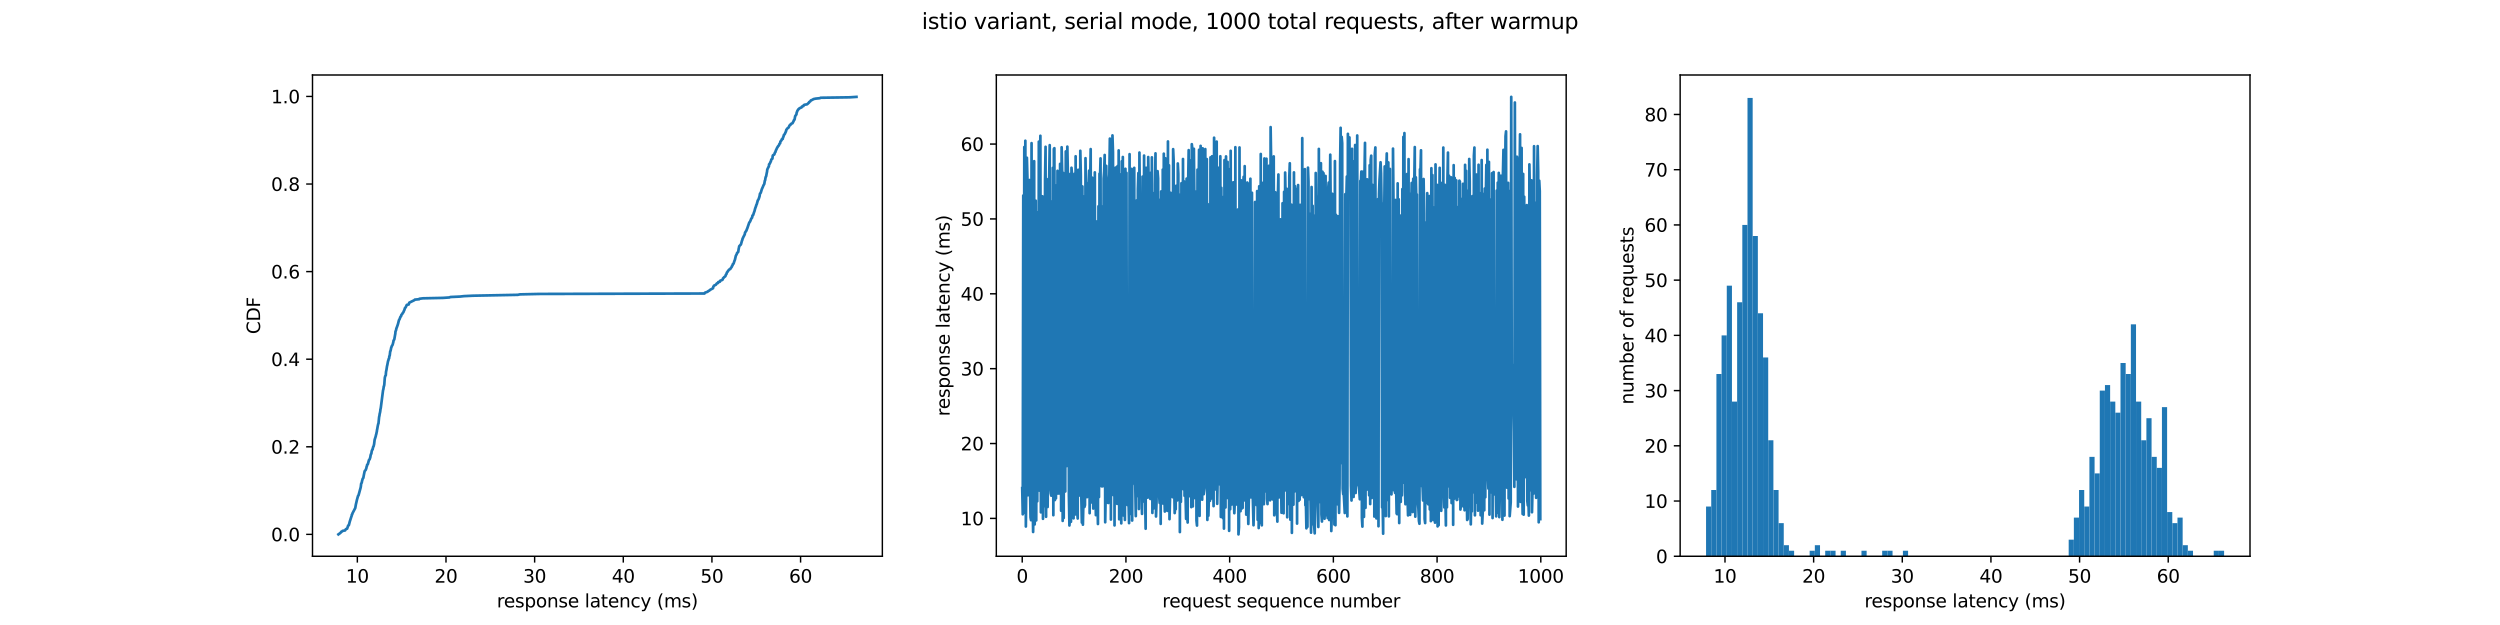 <?xml version="1.0" encoding="utf-8" standalone="no"?>
<!DOCTYPE svg PUBLIC "-//W3C//DTD SVG 1.1//EN"
  "http://www.w3.org/Graphics/SVG/1.1/DTD/svg11.dtd">
<svg xmlns:xlink="http://www.w3.org/1999/xlink" width="1382.4pt" height="345.6pt" viewBox="0 0 1382.4 345.6" xmlns="http://www.w3.org/2000/svg" version="1.1">
 <defs>
  <style type="text/css">*{stroke-linejoin: round; stroke-linecap: butt}</style>
 </defs>
 <g id="figure_1">
  <g id="patch_1">
   <path d="M 0 345.6 
L 1382.4 345.6 
L 1382.4 0 
L 0 0 
z
" style="fill: #ffffff"/>
  </g>
  <g id="axes_1">
   <g id="patch_2">
    <path d="M 172.8 307.584 
L 487.906 307.584 
L 487.906 41.472 
L 172.8 41.472 
z
" style="fill: #ffffff"/>
   </g>
   <g id="matplotlib.axis_1">
    <g id="xtick_1">
     <g id="line2d_1">
      <defs>
       <path id="md6572e8a28" d="M 0 0 
L 0 3.5 
" style="stroke: #000000; stroke-width: 0.8"/>
      </defs>
      <g>
       <use xlink:href="#md6572e8a28" x="197.597" y="307.584" style="stroke: #000000; stroke-width: 0.8"/>
      </g>
     </g>
     <g id="text_1">
      <!-- 10 -->
      <g transform="translate(191.234 322.182) scale(0.1 -0.1)">
       <defs>
        <path id="DejaVuSans-31" d="M 794 531 
L 1825 531 
L 1825 4091 
L 703 3866 
L 703 4441 
L 1819 4666 
L 2450 4666 
L 2450 531 
L 3481 531 
L 3481 0 
L 794 0 
L 794 531 
z
" transform="scale(0.016)"/>
        <path id="DejaVuSans-30" d="M 2034 4250 
Q 1547 4250 1301 3770 
Q 1056 3291 1056 2328 
Q 1056 1369 1301 889 
Q 1547 409 2034 409 
Q 2525 409 2770 889 
Q 3016 1369 3016 2328 
Q 3016 3291 2770 3770 
Q 2525 4250 2034 4250 
z
M 2034 4750 
Q 2819 4750 3233 4129 
Q 3647 3509 3647 2328 
Q 3647 1150 3233 529 
Q 2819 -91 2034 -91 
Q 1250 -91 836 529 
Q 422 1150 422 2328 
Q 422 3509 836 4129 
Q 1250 4750 2034 4750 
z
" transform="scale(0.016)"/>
       </defs>
       <use xlink:href="#DejaVuSans-31"/>
       <use xlink:href="#DejaVuSans-30" x="63.623"/>
      </g>
     </g>
    </g>
    <g id="xtick_2">
     <g id="line2d_2">
      <g>
       <use xlink:href="#md6572e8a28" x="246.615" y="307.584" style="stroke: #000000; stroke-width: 0.8"/>
      </g>
     </g>
     <g id="text_2">
      <!-- 20 -->
      <g transform="translate(240.252 322.182) scale(0.1 -0.1)">
       <defs>
        <path id="DejaVuSans-32" d="M 1228 531 
L 3431 531 
L 3431 0 
L 469 0 
L 469 531 
Q 828 903 1448 1529 
Q 2069 2156 2228 2338 
Q 2531 2678 2651 2914 
Q 2772 3150 2772 3378 
Q 2772 3750 2511 3984 
Q 2250 4219 1831 4219 
Q 1534 4219 1204 4116 
Q 875 4013 500 3803 
L 500 4441 
Q 881 4594 1212 4672 
Q 1544 4750 1819 4750 
Q 2544 4750 2975 4387 
Q 3406 4025 3406 3419 
Q 3406 3131 3298 2873 
Q 3191 2616 2906 2266 
Q 2828 2175 2409 1742 
Q 1991 1309 1228 531 
z
" transform="scale(0.016)"/>
       </defs>
       <use xlink:href="#DejaVuSans-32"/>
       <use xlink:href="#DejaVuSans-30" x="63.623"/>
      </g>
     </g>
    </g>
    <g id="xtick_3">
     <g id="line2d_3">
      <g>
       <use xlink:href="#md6572e8a28" x="295.633" y="307.584" style="stroke: #000000; stroke-width: 0.8"/>
      </g>
     </g>
     <g id="text_3">
      <!-- 30 -->
      <g transform="translate(289.27 322.182) scale(0.1 -0.1)">
       <defs>
        <path id="DejaVuSans-33" d="M 2597 2516 
Q 3050 2419 3304 2112 
Q 3559 1806 3559 1356 
Q 3559 666 3084 287 
Q 2609 -91 1734 -91 
Q 1441 -91 1130 -33 
Q 819 25 488 141 
L 488 750 
Q 750 597 1062 519 
Q 1375 441 1716 441 
Q 2309 441 2620 675 
Q 2931 909 2931 1356 
Q 2931 1769 2642 2001 
Q 2353 2234 1838 2234 
L 1294 2234 
L 1294 2753 
L 1863 2753 
Q 2328 2753 2575 2939 
Q 2822 3125 2822 3475 
Q 2822 3834 2567 4026 
Q 2313 4219 1838 4219 
Q 1578 4219 1281 4162 
Q 984 4106 628 3988 
L 628 4550 
Q 988 4650 1302 4700 
Q 1616 4750 1894 4750 
Q 2613 4750 3031 4423 
Q 3450 4097 3450 3541 
Q 3450 3153 3228 2886 
Q 3006 2619 2597 2516 
z
" transform="scale(0.016)"/>
       </defs>
       <use xlink:href="#DejaVuSans-33"/>
       <use xlink:href="#DejaVuSans-30" x="63.623"/>
      </g>
     </g>
    </g>
    <g id="xtick_4">
     <g id="line2d_4">
      <g>
       <use xlink:href="#md6572e8a28" x="344.651" y="307.584" style="stroke: #000000; stroke-width: 0.8"/>
      </g>
     </g>
     <g id="text_4">
      <!-- 40 -->
      <g transform="translate(338.288 322.182) scale(0.1 -0.1)">
       <defs>
        <path id="DejaVuSans-34" d="M 2419 4116 
L 825 1625 
L 2419 1625 
L 2419 4116 
z
M 2253 4666 
L 3047 4666 
L 3047 1625 
L 3713 1625 
L 3713 1100 
L 3047 1100 
L 3047 0 
L 2419 0 
L 2419 1100 
L 313 1100 
L 313 1709 
L 2253 4666 
z
" transform="scale(0.016)"/>
       </defs>
       <use xlink:href="#DejaVuSans-34"/>
       <use xlink:href="#DejaVuSans-30" x="63.623"/>
      </g>
     </g>
    </g>
    <g id="xtick_5">
     <g id="line2d_5">
      <g>
       <use xlink:href="#md6572e8a28" x="393.669" y="307.584" style="stroke: #000000; stroke-width: 0.8"/>
      </g>
     </g>
     <g id="text_5">
      <!-- 50 -->
      <g transform="translate(387.306 322.182) scale(0.1 -0.1)">
       <defs>
        <path id="DejaVuSans-35" d="M 691 4666 
L 3169 4666 
L 3169 4134 
L 1269 4134 
L 1269 2991 
Q 1406 3038 1543 3061 
Q 1681 3084 1819 3084 
Q 2600 3084 3056 2656 
Q 3513 2228 3513 1497 
Q 3513 744 3044 326 
Q 2575 -91 1722 -91 
Q 1428 -91 1123 -41 
Q 819 9 494 109 
L 494 744 
Q 775 591 1075 516 
Q 1375 441 1709 441 
Q 2250 441 2565 725 
Q 2881 1009 2881 1497 
Q 2881 1984 2565 2268 
Q 2250 2553 1709 2553 
Q 1456 2553 1204 2497 
Q 953 2441 691 2322 
L 691 4666 
z
" transform="scale(0.016)"/>
       </defs>
       <use xlink:href="#DejaVuSans-35"/>
       <use xlink:href="#DejaVuSans-30" x="63.623"/>
      </g>
     </g>
    </g>
    <g id="xtick_6">
     <g id="line2d_6">
      <g>
       <use xlink:href="#md6572e8a28" x="442.687" y="307.584" style="stroke: #000000; stroke-width: 0.8"/>
      </g>
     </g>
     <g id="text_6">
      <!-- 60 -->
      <g transform="translate(436.324 322.182) scale(0.1 -0.1)">
       <defs>
        <path id="DejaVuSans-36" d="M 2113 2584 
Q 1688 2584 1439 2293 
Q 1191 2003 1191 1497 
Q 1191 994 1439 701 
Q 1688 409 2113 409 
Q 2538 409 2786 701 
Q 3034 994 3034 1497 
Q 3034 2003 2786 2293 
Q 2538 2584 2113 2584 
z
M 3366 4563 
L 3366 3988 
Q 3128 4100 2886 4159 
Q 2644 4219 2406 4219 
Q 1781 4219 1451 3797 
Q 1122 3375 1075 2522 
Q 1259 2794 1537 2939 
Q 1816 3084 2150 3084 
Q 2853 3084 3261 2657 
Q 3669 2231 3669 1497 
Q 3669 778 3244 343 
Q 2819 -91 2113 -91 
Q 1303 -91 875 529 
Q 447 1150 447 2328 
Q 447 3434 972 4092 
Q 1497 4750 2381 4750 
Q 2619 4750 2861 4703 
Q 3103 4656 3366 4563 
z
" transform="scale(0.016)"/>
       </defs>
       <use xlink:href="#DejaVuSans-36"/>
       <use xlink:href="#DejaVuSans-30" x="63.623"/>
      </g>
     </g>
    </g>
    <g id="text_7">
     <!-- response latency (ms) -->
     <g transform="translate(274.723 335.861) scale(0.1 -0.1)">
      <defs>
       <path id="DejaVuSans-72" d="M 2631 2963 
Q 2534 3019 2420 3045 
Q 2306 3072 2169 3072 
Q 1681 3072 1420 2755 
Q 1159 2438 1159 1844 
L 1159 0 
L 581 0 
L 581 3500 
L 1159 3500 
L 1159 2956 
Q 1341 3275 1631 3429 
Q 1922 3584 2338 3584 
Q 2397 3584 2469 3576 
Q 2541 3569 2628 3553 
L 2631 2963 
z
" transform="scale(0.016)"/>
       <path id="DejaVuSans-65" d="M 3597 1894 
L 3597 1613 
L 953 1613 
Q 991 1019 1311 708 
Q 1631 397 2203 397 
Q 2534 397 2845 478 
Q 3156 559 3463 722 
L 3463 178 
Q 3153 47 2828 -22 
Q 2503 -91 2169 -91 
Q 1331 -91 842 396 
Q 353 884 353 1716 
Q 353 2575 817 3079 
Q 1281 3584 2069 3584 
Q 2775 3584 3186 3129 
Q 3597 2675 3597 1894 
z
M 3022 2063 
Q 3016 2534 2758 2815 
Q 2500 3097 2075 3097 
Q 1594 3097 1305 2825 
Q 1016 2553 972 2059 
L 3022 2063 
z
" transform="scale(0.016)"/>
       <path id="DejaVuSans-73" d="M 2834 3397 
L 2834 2853 
Q 2591 2978 2328 3040 
Q 2066 3103 1784 3103 
Q 1356 3103 1142 2972 
Q 928 2841 928 2578 
Q 928 2378 1081 2264 
Q 1234 2150 1697 2047 
L 1894 2003 
Q 2506 1872 2764 1633 
Q 3022 1394 3022 966 
Q 3022 478 2636 193 
Q 2250 -91 1575 -91 
Q 1294 -91 989 -36 
Q 684 19 347 128 
L 347 722 
Q 666 556 975 473 
Q 1284 391 1588 391 
Q 1994 391 2212 530 
Q 2431 669 2431 922 
Q 2431 1156 2273 1281 
Q 2116 1406 1581 1522 
L 1381 1569 
Q 847 1681 609 1914 
Q 372 2147 372 2553 
Q 372 3047 722 3315 
Q 1072 3584 1716 3584 
Q 2034 3584 2315 3537 
Q 2597 3491 2834 3397 
z
" transform="scale(0.016)"/>
       <path id="DejaVuSans-70" d="M 1159 525 
L 1159 -1331 
L 581 -1331 
L 581 3500 
L 1159 3500 
L 1159 2969 
Q 1341 3281 1617 3432 
Q 1894 3584 2278 3584 
Q 2916 3584 3314 3078 
Q 3713 2572 3713 1747 
Q 3713 922 3314 415 
Q 2916 -91 2278 -91 
Q 1894 -91 1617 61 
Q 1341 213 1159 525 
z
M 3116 1747 
Q 3116 2381 2855 2742 
Q 2594 3103 2138 3103 
Q 1681 3103 1420 2742 
Q 1159 2381 1159 1747 
Q 1159 1113 1420 752 
Q 1681 391 2138 391 
Q 2594 391 2855 752 
Q 3116 1113 3116 1747 
z
" transform="scale(0.016)"/>
       <path id="DejaVuSans-6f" d="M 1959 3097 
Q 1497 3097 1228 2736 
Q 959 2375 959 1747 
Q 959 1119 1226 758 
Q 1494 397 1959 397 
Q 2419 397 2687 759 
Q 2956 1122 2956 1747 
Q 2956 2369 2687 2733 
Q 2419 3097 1959 3097 
z
M 1959 3584 
Q 2709 3584 3137 3096 
Q 3566 2609 3566 1747 
Q 3566 888 3137 398 
Q 2709 -91 1959 -91 
Q 1206 -91 779 398 
Q 353 888 353 1747 
Q 353 2609 779 3096 
Q 1206 3584 1959 3584 
z
" transform="scale(0.016)"/>
       <path id="DejaVuSans-6e" d="M 3513 2113 
L 3513 0 
L 2938 0 
L 2938 2094 
Q 2938 2591 2744 2837 
Q 2550 3084 2163 3084 
Q 1697 3084 1428 2787 
Q 1159 2491 1159 1978 
L 1159 0 
L 581 0 
L 581 3500 
L 1159 3500 
L 1159 2956 
Q 1366 3272 1645 3428 
Q 1925 3584 2291 3584 
Q 2894 3584 3203 3211 
Q 3513 2838 3513 2113 
z
" transform="scale(0.016)"/>
       <path id="DejaVuSans-20" transform="scale(0.016)"/>
       <path id="DejaVuSans-6c" d="M 603 4863 
L 1178 4863 
L 1178 0 
L 603 0 
L 603 4863 
z
" transform="scale(0.016)"/>
       <path id="DejaVuSans-61" d="M 2194 1759 
Q 1497 1759 1228 1600 
Q 959 1441 959 1056 
Q 959 750 1161 570 
Q 1363 391 1709 391 
Q 2188 391 2477 730 
Q 2766 1069 2766 1631 
L 2766 1759 
L 2194 1759 
z
M 3341 1997 
L 3341 0 
L 2766 0 
L 2766 531 
Q 2569 213 2275 61 
Q 1981 -91 1556 -91 
Q 1019 -91 701 211 
Q 384 513 384 1019 
Q 384 1609 779 1909 
Q 1175 2209 1959 2209 
L 2766 2209 
L 2766 2266 
Q 2766 2663 2505 2880 
Q 2244 3097 1772 3097 
Q 1472 3097 1187 3025 
Q 903 2953 641 2809 
L 641 3341 
Q 956 3463 1253 3523 
Q 1550 3584 1831 3584 
Q 2591 3584 2966 3190 
Q 3341 2797 3341 1997 
z
" transform="scale(0.016)"/>
       <path id="DejaVuSans-74" d="M 1172 4494 
L 1172 3500 
L 2356 3500 
L 2356 3053 
L 1172 3053 
L 1172 1153 
Q 1172 725 1289 603 
Q 1406 481 1766 481 
L 2356 481 
L 2356 0 
L 1766 0 
Q 1100 0 847 248 
Q 594 497 594 1153 
L 594 3053 
L 172 3053 
L 172 3500 
L 594 3500 
L 594 4494 
L 1172 4494 
z
" transform="scale(0.016)"/>
       <path id="DejaVuSans-63" d="M 3122 3366 
L 3122 2828 
Q 2878 2963 2633 3030 
Q 2388 3097 2138 3097 
Q 1578 3097 1268 2742 
Q 959 2388 959 1747 
Q 959 1106 1268 751 
Q 1578 397 2138 397 
Q 2388 397 2633 464 
Q 2878 531 3122 666 
L 3122 134 
Q 2881 22 2623 -34 
Q 2366 -91 2075 -91 
Q 1284 -91 818 406 
Q 353 903 353 1747 
Q 353 2603 823 3093 
Q 1294 3584 2113 3584 
Q 2378 3584 2631 3529 
Q 2884 3475 3122 3366 
z
" transform="scale(0.016)"/>
       <path id="DejaVuSans-79" d="M 2059 -325 
Q 1816 -950 1584 -1140 
Q 1353 -1331 966 -1331 
L 506 -1331 
L 506 -850 
L 844 -850 
Q 1081 -850 1212 -737 
Q 1344 -625 1503 -206 
L 1606 56 
L 191 3500 
L 800 3500 
L 1894 763 
L 2988 3500 
L 3597 3500 
L 2059 -325 
z
" transform="scale(0.016)"/>
       <path id="DejaVuSans-28" d="M 1984 4856 
Q 1566 4138 1362 3434 
Q 1159 2731 1159 2009 
Q 1159 1288 1364 580 
Q 1569 -128 1984 -844 
L 1484 -844 
Q 1016 -109 783 600 
Q 550 1309 550 2009 
Q 550 2706 781 3412 
Q 1013 4119 1484 4856 
L 1984 4856 
z
" transform="scale(0.016)"/>
       <path id="DejaVuSans-6d" d="M 3328 2828 
Q 3544 3216 3844 3400 
Q 4144 3584 4550 3584 
Q 5097 3584 5394 3201 
Q 5691 2819 5691 2113 
L 5691 0 
L 5113 0 
L 5113 2094 
Q 5113 2597 4934 2840 
Q 4756 3084 4391 3084 
Q 3944 3084 3684 2787 
Q 3425 2491 3425 1978 
L 3425 0 
L 2847 0 
L 2847 2094 
Q 2847 2600 2669 2842 
Q 2491 3084 2119 3084 
Q 1678 3084 1418 2786 
Q 1159 2488 1159 1978 
L 1159 0 
L 581 0 
L 581 3500 
L 1159 3500 
L 1159 2956 
Q 1356 3278 1631 3431 
Q 1906 3584 2284 3584 
Q 2666 3584 2933 3390 
Q 3200 3197 3328 2828 
z
" transform="scale(0.016)"/>
       <path id="DejaVuSans-29" d="M 513 4856 
L 1013 4856 
Q 1481 4119 1714 3412 
Q 1947 2706 1947 2009 
Q 1947 1309 1714 600 
Q 1481 -109 1013 -844 
L 513 -844 
Q 928 -128 1133 580 
Q 1338 1288 1338 2009 
Q 1338 2731 1133 3434 
Q 928 4138 513 4856 
z
" transform="scale(0.016)"/>
      </defs>
      <use xlink:href="#DejaVuSans-72"/>
      <use xlink:href="#DejaVuSans-65" x="38.863"/>
      <use xlink:href="#DejaVuSans-73" x="100.387"/>
      <use xlink:href="#DejaVuSans-70" x="152.486"/>
      <use xlink:href="#DejaVuSans-6f" x="215.963"/>
      <use xlink:href="#DejaVuSans-6e" x="277.145"/>
      <use xlink:href="#DejaVuSans-73" x="340.523"/>
      <use xlink:href="#DejaVuSans-65" x="392.623"/>
      <use xlink:href="#DejaVuSans-20" x="454.146"/>
      <use xlink:href="#DejaVuSans-6c" x="485.934"/>
      <use xlink:href="#DejaVuSans-61" x="513.717"/>
      <use xlink:href="#DejaVuSans-74" x="574.996"/>
      <use xlink:href="#DejaVuSans-65" x="614.205"/>
      <use xlink:href="#DejaVuSans-6e" x="675.729"/>
      <use xlink:href="#DejaVuSans-63" x="739.107"/>
      <use xlink:href="#DejaVuSans-79" x="794.088"/>
      <use xlink:href="#DejaVuSans-20" x="853.268"/>
      <use xlink:href="#DejaVuSans-28" x="885.055"/>
      <use xlink:href="#DejaVuSans-6d" x="924.068"/>
      <use xlink:href="#DejaVuSans-73" x="1021.48"/>
      <use xlink:href="#DejaVuSans-29" x="1073.58"/>
     </g>
    </g>
   </g>
   <g id="matplotlib.axis_2">
    <g id="ytick_1">
     <g id="line2d_7">
      <defs>
       <path id="m0651cb508b" d="M 0 0 
L -3.5 0 
" style="stroke: #000000; stroke-width: 0.8"/>
      </defs>
      <g>
       <use xlink:href="#m0651cb508b" x="172.8" y="295.488" style="stroke: #000000; stroke-width: 0.8"/>
      </g>
     </g>
     <g id="text_8">
      <!-- 0.0 -->
      <g transform="translate(149.897 299.287) scale(0.1 -0.1)">
       <defs>
        <path id="DejaVuSans-2e" d="M 684 794 
L 1344 794 
L 1344 0 
L 684 0 
L 684 794 
z
" transform="scale(0.016)"/>
       </defs>
       <use xlink:href="#DejaVuSans-30"/>
       <use xlink:href="#DejaVuSans-2e" x="63.623"/>
       <use xlink:href="#DejaVuSans-30" x="95.41"/>
      </g>
     </g>
    </g>
    <g id="ytick_2">
     <g id="line2d_8">
      <g>
       <use xlink:href="#m0651cb508b" x="172.8" y="247.056" style="stroke: #000000; stroke-width: 0.8"/>
      </g>
     </g>
     <g id="text_9">
      <!-- 0.2 -->
      <g transform="translate(149.897 250.855) scale(0.1 -0.1)">
       <use xlink:href="#DejaVuSans-30"/>
       <use xlink:href="#DejaVuSans-2e" x="63.623"/>
       <use xlink:href="#DejaVuSans-32" x="95.41"/>
      </g>
     </g>
    </g>
    <g id="ytick_3">
     <g id="line2d_9">
      <g>
       <use xlink:href="#m0651cb508b" x="172.8" y="198.623" style="stroke: #000000; stroke-width: 0.8"/>
      </g>
     </g>
     <g id="text_10">
      <!-- 0.4 -->
      <g transform="translate(149.897 202.422) scale(0.1 -0.1)">
       <use xlink:href="#DejaVuSans-30"/>
       <use xlink:href="#DejaVuSans-2e" x="63.623"/>
       <use xlink:href="#DejaVuSans-34" x="95.41"/>
      </g>
     </g>
    </g>
    <g id="ytick_4">
     <g id="line2d_10">
      <g>
       <use xlink:href="#m0651cb508b" x="172.8" y="150.191" style="stroke: #000000; stroke-width: 0.8"/>
      </g>
     </g>
     <g id="text_11">
      <!-- 0.6 -->
      <g transform="translate(149.897 153.99) scale(0.1 -0.1)">
       <use xlink:href="#DejaVuSans-30"/>
       <use xlink:href="#DejaVuSans-2e" x="63.623"/>
       <use xlink:href="#DejaVuSans-36" x="95.41"/>
      </g>
     </g>
    </g>
    <g id="ytick_5">
     <g id="line2d_11">
      <g>
       <use xlink:href="#m0651cb508b" x="172.8" y="101.758" style="stroke: #000000; stroke-width: 0.8"/>
      </g>
     </g>
     <g id="text_12">
      <!-- 0.8 -->
      <g transform="translate(149.897 105.557) scale(0.1 -0.1)">
       <defs>
        <path id="DejaVuSans-38" d="M 2034 2216 
Q 1584 2216 1326 1975 
Q 1069 1734 1069 1313 
Q 1069 891 1326 650 
Q 1584 409 2034 409 
Q 2484 409 2743 651 
Q 3003 894 3003 1313 
Q 3003 1734 2745 1975 
Q 2488 2216 2034 2216 
z
M 1403 2484 
Q 997 2584 770 2862 
Q 544 3141 544 3541 
Q 544 4100 942 4425 
Q 1341 4750 2034 4750 
Q 2731 4750 3128 4425 
Q 3525 4100 3525 3541 
Q 3525 3141 3298 2862 
Q 3072 2584 2669 2484 
Q 3125 2378 3379 2068 
Q 3634 1759 3634 1313 
Q 3634 634 3220 271 
Q 2806 -91 2034 -91 
Q 1263 -91 848 271 
Q 434 634 434 1313 
Q 434 1759 690 2068 
Q 947 2378 1403 2484 
z
M 1172 3481 
Q 1172 3119 1398 2916 
Q 1625 2713 2034 2713 
Q 2441 2713 2670 2916 
Q 2900 3119 2900 3481 
Q 2900 3844 2670 4047 
Q 2441 4250 2034 4250 
Q 1625 4250 1398 4047 
Q 1172 3844 1172 3481 
z
" transform="scale(0.016)"/>
       </defs>
       <use xlink:href="#DejaVuSans-30"/>
       <use xlink:href="#DejaVuSans-2e" x="63.623"/>
       <use xlink:href="#DejaVuSans-38" x="95.41"/>
      </g>
     </g>
    </g>
    <g id="ytick_6">
     <g id="line2d_12">
      <g>
       <use xlink:href="#m0651cb508b" x="172.8" y="53.326" style="stroke: #000000; stroke-width: 0.8"/>
      </g>
     </g>
     <g id="text_13">
      <!-- 1.0 -->
      <g transform="translate(149.897 57.125) scale(0.1 -0.1)">
       <use xlink:href="#DejaVuSans-31"/>
       <use xlink:href="#DejaVuSans-2e" x="63.623"/>
       <use xlink:href="#DejaVuSans-30" x="95.41"/>
      </g>
     </g>
    </g>
    <g id="text_14">
     <!-- CDF -->
     <g transform="translate(143.817 184.745) rotate(-90) scale(0.1 -0.1)">
      <defs>
       <path id="DejaVuSans-43" d="M 4122 4306 
L 4122 3641 
Q 3803 3938 3442 4084 
Q 3081 4231 2675 4231 
Q 1875 4231 1450 3742 
Q 1025 3253 1025 2328 
Q 1025 1406 1450 917 
Q 1875 428 2675 428 
Q 3081 428 3442 575 
Q 3803 722 4122 1019 
L 4122 359 
Q 3791 134 3420 21 
Q 3050 -91 2638 -91 
Q 1578 -91 968 557 
Q 359 1206 359 2328 
Q 359 3453 968 4101 
Q 1578 4750 2638 4750 
Q 3056 4750 3426 4639 
Q 3797 4528 4122 4306 
z
" transform="scale(0.016)"/>
       <path id="DejaVuSans-44" d="M 1259 4147 
L 1259 519 
L 2022 519 
Q 2988 519 3436 956 
Q 3884 1394 3884 2338 
Q 3884 3275 3436 3711 
Q 2988 4147 2022 4147 
L 1259 4147 
z
M 628 4666 
L 1925 4666 
Q 3281 4666 3915 4102 
Q 4550 3538 4550 2338 
Q 4550 1131 3912 565 
Q 3275 0 1925 0 
L 628 0 
L 628 4666 
z
" transform="scale(0.016)"/>
       <path id="DejaVuSans-46" d="M 628 4666 
L 3309 4666 
L 3309 4134 
L 1259 4134 
L 1259 2759 
L 3109 2759 
L 3109 2228 
L 1259 2228 
L 1259 0 
L 628 0 
L 628 4666 
z
" transform="scale(0.016)"/>
      </defs>
      <use xlink:href="#DejaVuSans-43"/>
      <use xlink:href="#DejaVuSans-44" x="69.824"/>
      <use xlink:href="#DejaVuSans-46" x="146.826"/>
     </g>
    </g>
   </g>
   <g id="line2d_13">
    <path d="M 187.123 295.488 
L 187.806 295.004 
L 188.643 294.277 
L 188.701 294.035 
L 189.315 293.793 
L 189.444 293.551 
L 190.826 293.309 
L 191.092 292.824 
L 191.269 292.582 
L 191.945 292.34 
L 192.1 291.856 
L 192.439 290.887 
L 192.486 290.645 
L 192.9 290.403 
L 193.391 288.465 
L 194.334 285.559 
L 194.528 285.075 
L 194.543 284.591 
L 194.802 284.349 
L 194.896 283.864 
L 196.419 280.958 
L 196.563 280.232 
L 196.767 279.021 
L 197.109 277.568 
L 197.376 276.357 
L 197.517 275.873 
L 197.99 274.178 
L 198.238 273.936 
L 199.427 269.577 
L 199.518 269.092 
L 199.653 267.882 
L 199.716 267.397 
L 200.034 266.913 
L 200.151 266.186 
L 200.341 265.46 
L 200.478 264.976 
L 200.54 264.733 
L 200.909 264.249 
L 201.076 263.28 
L 201.616 260.617 
L 201.755 260.374 
L 202.2 259.89 
L 202.559 258.922 
L 202.747 257.953 
L 202.906 257.711 
L 203.022 256.984 
L 203.379 256.742 
L 204.034 254.32 
L 204.366 254.078 
L 204.757 252.867 
L 204.908 251.899 
L 205.083 251.172 
L 205.317 250.93 
L 205.504 249.719 
L 205.61 249.235 
L 205.809 248.751 
L 206.073 248.509 
L 206.076 248.024 
L 206.288 247.54 
L 206.347 247.056 
L 206.576 246.813 
L 206.863 245.603 
L 207.158 243.181 
L 207.768 241.244 
L 207.909 240.517 
L 208.07 240.033 
L 208.212 239.306 
L 208.423 238.338 
L 208.445 237.853 
L 208.573 237.369 
L 208.658 236.885 
L 208.821 235.916 
L 209.111 234.463 
L 209.28 234.221 
L 209.633 230.589 
L 209.809 229.862 
L 209.934 228.893 
L 210.121 228.167 
L 210.214 227.683 
L 210.321 226.956 
L 210.329 226.472 
L 210.481 225.987 
L 210.598 225.261 
L 211.808 215.817 
L 211.969 215.332 
L 212.035 214.848 
L 212.121 214.364 
L 212.204 213.637 
L 212.384 213.395 
L 212.52 212.426 
L 212.713 209.763 
L 212.795 208.794 
L 213.054 207.825 
L 213.315 207.583 
L 213.448 205.646 
L 213.705 204.435 
L 213.997 202.498 
L 214.181 201.771 
L 214.582 199.592 
L 214.761 199.35 
L 214.856 198.623 
L 215.166 198.139 
L 215.284 196.928 
L 215.49 196.686 
L 215.77 194.264 
L 215.963 194.022 
L 216.349 192.085 
L 216.522 191.843 
L 216.634 191.358 
L 216.982 190.874 
L 217.173 190.39 
L 217.291 189.905 
L 217.535 188.937 
L 217.579 188.452 
L 217.684 188.21 
L 218.017 187.726 
L 218.482 185.062 
L 218.585 184.578 
L 218.677 183.367 
L 219.051 182.398 
L 219.15 181.672 
L 219.368 181.187 
L 219.966 179.492 
L 220.171 178.766 
L 220.35 178.039 
L 220.477 177.555 
L 220.584 177.071 
L 220.901 176.586 
L 221.452 175.133 
L 221.777 174.891 
L 221.879 174.407 
L 221.911 174.165 
L 222.568 173.438 
L 222.572 173.196 
L 223.034 172.712 
L 223.418 171.743 
L 223.667 171.259 
L 223.784 170.774 
L 223.918 170.29 
L 224.271 170.048 
L 224.945 168.595 
L 226.013 168.353 
L 226.279 167.384 
L 229.214 165.931 
L 229.359 165.689 
L 231.815 165.447 
L 231.912 165.205 
L 233.833 164.963 
L 244.968 164.72 
L 248.528 164.478 
L 249.055 164.236 
L 254.368 163.994 
L 256.519 163.752 
L 261.629 163.51 
L 286.359 163.025 
L 287.449 162.783 
L 298.154 162.541 
L 389.564 162.299 
L 389.593 162.057 
L 389.883 161.814 
L 391.277 161.33 
L 391.464 161.088 
L 392.353 160.604 
L 392.502 160.362 
L 394.264 159.393 
L 394.457 158.424 
L 394.768 158.182 
L 394.82 157.94 
L 395.855 157.456 
L 396.356 156.729 
L 397.022 156.487 
L 397.029 156.245 
L 397.158 156.003 
L 398.085 155.76 
L 398.17 155.276 
L 399.366 154.792 
L 399.637 154.55 
L 399.748 154.065 
L 399.834 153.823 
L 400.224 153.581 
L 400.285 153.339 
L 400.988 152.854 
L 401.167 152.612 
L 401.29 152.128 
L 401.361 151.886 
L 401.66 151.644 
L 401.946 150.675 
L 402.393 150.191 
L 402.455 149.949 
L 402.885 149.464 
L 403.019 149.222 
L 403.334 148.98 
L 403.854 148.738 
L 403.925 148.496 
L 404.659 147.527 
L 404.748 147.043 
L 405.05 146.8 
L 405.21 146.074 
L 405.613 145.832 
L 406.077 144.379 
L 406.376 143.652 
L 406.878 141.473 
L 407.389 140.504 
L 407.61 139.778 
L 408.021 139.536 
L 408.205 139.293 
L 408.453 137.598 
L 408.575 137.114 
L 408.754 136.145 
L 409.698 135.177 
L 410.306 132.997 
L 410.45 132.755 
L 410.581 132.029 
L 410.791 131.786 
L 410.804 131.544 
L 411.817 129.607 
L 411.962 128.638 
L 412.169 128.396 
L 412.217 128.154 
L 412.502 127.912 
L 412.586 127.67 
L 412.813 127.427 
L 412.88 126.943 
L 413.146 126.459 
L 414.304 123.069 
L 414.722 122.584 
L 415.037 121.858 
L 415.41 120.889 
L 415.851 120.405 
L 416.044 119.436 
L 416.066 119.194 
L 416.459 118.952 
L 416.826 117.741 
L 417.269 116.53 
L 417.423 115.804 
L 417.644 115.077 
L 418.101 113.866 
L 418.104 113.624 
L 418.465 112.898 
L 418.723 111.929 
L 418.94 111.203 
L 418.951 110.96 
L 419.431 110.234 
L 419.604 109.75 
L 419.784 109.265 
L 419.798 109.023 
L 419.958 108.781 
L 420.232 107.086 
L 420.667 106.602 
L 421.239 104.664 
L 421.885 103.211 
L 422.163 102.485 
L 422.604 101.758 
L 422.86 100.305 
L 422.876 100.063 
L 423.118 99.579 
L 423.199 98.852 
L 423.293 98.368 
L 423.391 97.884 
L 423.591 97.642 
L 423.705 97.157 
L 424.022 95.462 
L 424.135 94.978 
L 424.262 93.767 
L 424.941 92.314 
L 425.16 92.072 
L 425.268 90.861 
L 425.592 90.619 
L 425.618 90.377 
L 425.855 90.134 
L 425.966 89.65 
L 426.208 89.408 
L 426.505 88.197 
L 427.115 87.713 
L 427.244 86.502 
L 427.331 86.018 
L 427.489 85.776 
L 428.03 85.533 
L 428.224 85.291 
L 428.345 84.807 
L 428.507 84.323 
L 428.8 84.08 
L 428.872 83.596 
L 429.082 83.112 
L 429.133 82.87 
L 429.378 82.627 
L 429.385 82.385 
L 429.666 81.901 
L 429.697 81.659 
L 430.109 81.174 
L 430.147 80.932 
L 430.673 80.448 
L 431.033 79.479 
L 431.383 79.237 
L 431.533 78.269 
L 432.185 77.542 
L 432.263 77.058 
L 432.831 76.816 
L 432.924 76.089 
L 433.219 75.605 
L 433.445 74.636 
L 433.964 74.152 
L 433.982 73.91 
L 434.19 73.667 
L 434.215 73.425 
L 434.604 72.699 
L 434.698 72.214 
L 434.701 71.972 
L 435.069 71.488 
L 435.147 71.246 
L 435.726 70.762 
L 436.072 70.519 
L 436.599 69.309 
L 437.105 69.066 
L 437.122 68.824 
L 437.281 68.582 
L 438.268 68.098 
L 438.276 67.856 
L 438.535 67.613 
L 438.7 67.129 
L 438.889 66.887 
L 438.99 66.403 
L 439.346 66.16 
L 439.703 64.223 
L 440.392 63.254 
L 440.47 62.528 
L 440.631 62.044 
L 440.999 61.075 
L 441.273 60.833 
L 441.504 60.349 
L 441.966 60.106 
L 442.07 59.864 
L 443.253 59.38 
L 443.292 59.138 
L 443.46 58.896 
L 444.273 58.653 
L 444.404 58.169 
L 444.852 57.927 
L 446.259 57.685 
L 446.847 57.2 
L 447.037 56.958 
L 447.372 56.716 
L 447.394 56.474 
L 448.112 55.99 
L 448.359 55.505 
L 449.057 55.263 
L 449.872 54.779 
L 450.99 54.537 
L 453.327 54.294 
L 453.785 54.052 
L 469.897 53.81 
L 473.583 53.568 
L 473.583 53.568 
" clip-path="url(#pedaa3afb06)" style="fill: none; stroke: #1f77b4; stroke-width: 1.5; stroke-linecap: square"/>
   </g>
   <g id="patch_3">
    <path d="M 172.8 307.584 
L 172.8 41.472 
" style="fill: none; stroke: #000000; stroke-width: 0.8; stroke-linejoin: miter; stroke-linecap: square"/>
   </g>
   <g id="patch_4">
    <path d="M 487.906 307.584 
L 487.906 41.472 
" style="fill: none; stroke: #000000; stroke-width: 0.8; stroke-linejoin: miter; stroke-linecap: square"/>
   </g>
   <g id="patch_5">
    <path d="M 172.8 307.584 
L 487.906 307.584 
" style="fill: none; stroke: #000000; stroke-width: 0.8; stroke-linejoin: miter; stroke-linecap: square"/>
   </g>
   <g id="patch_6">
    <path d="M 172.8 41.472 
L 487.906 41.472 
" style="fill: none; stroke: #000000; stroke-width: 0.8; stroke-linejoin: miter; stroke-linecap: square"/>
   </g>
  </g>
  <g id="axes_2">
   <g id="patch_7">
    <path d="M 550.927 307.584 
L 866.033 307.584 
L 866.033 41.472 
L 550.927 41.472 
z
" style="fill: #ffffff"/>
   </g>
   <g id="matplotlib.axis_3">
    <g id="xtick_7">
     <g id="line2d_14">
      <g>
       <use xlink:href="#md6572e8a28" x="565.25" y="307.584" style="stroke: #000000; stroke-width: 0.8"/>
      </g>
     </g>
     <g id="text_15">
      <!-- 0 -->
      <g transform="translate(562.069 322.182) scale(0.1 -0.1)">
       <use xlink:href="#DejaVuSans-30"/>
      </g>
     </g>
    </g>
    <g id="xtick_8">
     <g id="line2d_15">
      <g>
       <use xlink:href="#md6572e8a28" x="622.599" y="307.584" style="stroke: #000000; stroke-width: 0.8"/>
      </g>
     </g>
     <g id="text_16">
      <!-- 200 -->
      <g transform="translate(613.056 322.182) scale(0.1 -0.1)">
       <use xlink:href="#DejaVuSans-32"/>
       <use xlink:href="#DejaVuSans-30" x="63.623"/>
       <use xlink:href="#DejaVuSans-30" x="127.246"/>
      </g>
     </g>
    </g>
    <g id="xtick_9">
     <g id="line2d_16">
      <g>
       <use xlink:href="#md6572e8a28" x="679.949" y="307.584" style="stroke: #000000; stroke-width: 0.8"/>
      </g>
     </g>
     <g id="text_17">
      <!-- 400 -->
      <g transform="translate(670.405 322.182) scale(0.1 -0.1)">
       <use xlink:href="#DejaVuSans-34"/>
       <use xlink:href="#DejaVuSans-30" x="63.623"/>
       <use xlink:href="#DejaVuSans-30" x="127.246"/>
      </g>
     </g>
    </g>
    <g id="xtick_10">
     <g id="line2d_17">
      <g>
       <use xlink:href="#md6572e8a28" x="737.298" y="307.584" style="stroke: #000000; stroke-width: 0.8"/>
      </g>
     </g>
     <g id="text_18">
      <!-- 600 -->
      <g transform="translate(727.754 322.182) scale(0.1 -0.1)">
       <use xlink:href="#DejaVuSans-36"/>
       <use xlink:href="#DejaVuSans-30" x="63.623"/>
       <use xlink:href="#DejaVuSans-30" x="127.246"/>
      </g>
     </g>
    </g>
    <g id="xtick_11">
     <g id="line2d_18">
      <g>
       <use xlink:href="#md6572e8a28" x="794.647" y="307.584" style="stroke: #000000; stroke-width: 0.8"/>
      </g>
     </g>
     <g id="text_19">
      <!-- 800 -->
      <g transform="translate(785.104 322.182) scale(0.1 -0.1)">
       <use xlink:href="#DejaVuSans-38"/>
       <use xlink:href="#DejaVuSans-30" x="63.623"/>
       <use xlink:href="#DejaVuSans-30" x="127.246"/>
      </g>
     </g>
    </g>
    <g id="xtick_12">
     <g id="line2d_19">
      <g>
       <use xlink:href="#md6572e8a28" x="851.997" y="307.584" style="stroke: #000000; stroke-width: 0.8"/>
      </g>
     </g>
     <g id="text_20">
      <!-- 1000 -->
      <g transform="translate(839.272 322.182) scale(0.1 -0.1)">
       <use xlink:href="#DejaVuSans-31"/>
       <use xlink:href="#DejaVuSans-30" x="63.623"/>
       <use xlink:href="#DejaVuSans-30" x="127.246"/>
       <use xlink:href="#DejaVuSans-30" x="190.869"/>
      </g>
     </g>
    </g>
    <g id="text_21">
     <!-- request sequence number -->
     <g transform="translate(642.689 335.861) scale(0.1 -0.1)">
      <defs>
       <path id="DejaVuSans-71" d="M 947 1747 
Q 947 1113 1208 752 
Q 1469 391 1925 391 
Q 2381 391 2643 752 
Q 2906 1113 2906 1747 
Q 2906 2381 2643 2742 
Q 2381 3103 1925 3103 
Q 1469 3103 1208 2742 
Q 947 2381 947 1747 
z
M 2906 525 
Q 2725 213 2448 61 
Q 2172 -91 1784 -91 
Q 1150 -91 751 415 
Q 353 922 353 1747 
Q 353 2572 751 3078 
Q 1150 3584 1784 3584 
Q 2172 3584 2448 3432 
Q 2725 3281 2906 2969 
L 2906 3500 
L 3481 3500 
L 3481 -1331 
L 2906 -1331 
L 2906 525 
z
" transform="scale(0.016)"/>
       <path id="DejaVuSans-75" d="M 544 1381 
L 544 3500 
L 1119 3500 
L 1119 1403 
Q 1119 906 1312 657 
Q 1506 409 1894 409 
Q 2359 409 2629 706 
Q 2900 1003 2900 1516 
L 2900 3500 
L 3475 3500 
L 3475 0 
L 2900 0 
L 2900 538 
Q 2691 219 2414 64 
Q 2138 -91 1772 -91 
Q 1169 -91 856 284 
Q 544 659 544 1381 
z
M 1991 3584 
L 1991 3584 
z
" transform="scale(0.016)"/>
       <path id="DejaVuSans-62" d="M 3116 1747 
Q 3116 2381 2855 2742 
Q 2594 3103 2138 3103 
Q 1681 3103 1420 2742 
Q 1159 2381 1159 1747 
Q 1159 1113 1420 752 
Q 1681 391 2138 391 
Q 2594 391 2855 752 
Q 3116 1113 3116 1747 
z
M 1159 2969 
Q 1341 3281 1617 3432 
Q 1894 3584 2278 3584 
Q 2916 3584 3314 3078 
Q 3713 2572 3713 1747 
Q 3713 922 3314 415 
Q 2916 -91 2278 -91 
Q 1894 -91 1617 61 
Q 1341 213 1159 525 
L 1159 0 
L 581 0 
L 581 4863 
L 1159 4863 
L 1159 2969 
z
" transform="scale(0.016)"/>
      </defs>
      <use xlink:href="#DejaVuSans-72"/>
      <use xlink:href="#DejaVuSans-65" x="38.863"/>
      <use xlink:href="#DejaVuSans-71" x="100.387"/>
      <use xlink:href="#DejaVuSans-75" x="163.863"/>
      <use xlink:href="#DejaVuSans-65" x="227.242"/>
      <use xlink:href="#DejaVuSans-73" x="288.766"/>
      <use xlink:href="#DejaVuSans-74" x="340.865"/>
      <use xlink:href="#DejaVuSans-20" x="380.074"/>
      <use xlink:href="#DejaVuSans-73" x="411.861"/>
      <use xlink:href="#DejaVuSans-65" x="463.961"/>
      <use xlink:href="#DejaVuSans-71" x="525.484"/>
      <use xlink:href="#DejaVuSans-75" x="588.961"/>
      <use xlink:href="#DejaVuSans-65" x="652.34"/>
      <use xlink:href="#DejaVuSans-6e" x="713.863"/>
      <use xlink:href="#DejaVuSans-63" x="777.242"/>
      <use xlink:href="#DejaVuSans-65" x="832.223"/>
      <use xlink:href="#DejaVuSans-20" x="893.746"/>
      <use xlink:href="#DejaVuSans-6e" x="925.533"/>
      <use xlink:href="#DejaVuSans-75" x="988.912"/>
      <use xlink:href="#DejaVuSans-6d" x="1052.291"/>
      <use xlink:href="#DejaVuSans-62" x="1149.703"/>
      <use xlink:href="#DejaVuSans-65" x="1213.18"/>
      <use xlink:href="#DejaVuSans-72" x="1274.703"/>
     </g>
    </g>
   </g>
   <g id="matplotlib.axis_4">
    <g id="ytick_7">
     <g id="line2d_20">
      <g>
       <use xlink:href="#m0651cb508b" x="550.927" y="286.643" style="stroke: #000000; stroke-width: 0.8"/>
      </g>
     </g>
     <g id="text_22">
      <!-- 10 -->
      <g transform="translate(531.202 290.442) scale(0.1 -0.1)">
       <use xlink:href="#DejaVuSans-31"/>
       <use xlink:href="#DejaVuSans-30" x="63.623"/>
      </g>
     </g>
    </g>
    <g id="ytick_8">
     <g id="line2d_21">
      <g>
       <use xlink:href="#m0651cb508b" x="550.927" y="245.246" style="stroke: #000000; stroke-width: 0.8"/>
      </g>
     </g>
     <g id="text_23">
      <!-- 20 -->
      <g transform="translate(531.202 249.045) scale(0.1 -0.1)">
       <use xlink:href="#DejaVuSans-32"/>
       <use xlink:href="#DejaVuSans-30" x="63.623"/>
      </g>
     </g>
    </g>
    <g id="ytick_9">
     <g id="line2d_22">
      <g>
       <use xlink:href="#m0651cb508b" x="550.927" y="203.85" style="stroke: #000000; stroke-width: 0.8"/>
      </g>
     </g>
     <g id="text_24">
      <!-- 30 -->
      <g transform="translate(531.202 207.649) scale(0.1 -0.1)">
       <use xlink:href="#DejaVuSans-33"/>
       <use xlink:href="#DejaVuSans-30" x="63.623"/>
      </g>
     </g>
    </g>
    <g id="ytick_10">
     <g id="line2d_23">
      <g>
       <use xlink:href="#m0651cb508b" x="550.927" y="162.453" style="stroke: #000000; stroke-width: 0.8"/>
      </g>
     </g>
     <g id="text_25">
      <!-- 40 -->
      <g transform="translate(531.202 166.252) scale(0.1 -0.1)">
       <use xlink:href="#DejaVuSans-34"/>
       <use xlink:href="#DejaVuSans-30" x="63.623"/>
      </g>
     </g>
    </g>
    <g id="ytick_11">
     <g id="line2d_24">
      <g>
       <use xlink:href="#m0651cb508b" x="550.927" y="121.057" style="stroke: #000000; stroke-width: 0.8"/>
      </g>
     </g>
     <g id="text_26">
      <!-- 50 -->
      <g transform="translate(531.202 124.856) scale(0.1 -0.1)">
       <use xlink:href="#DejaVuSans-35"/>
       <use xlink:href="#DejaVuSans-30" x="63.623"/>
      </g>
     </g>
    </g>
    <g id="ytick_12">
     <g id="line2d_25">
      <g>
       <use xlink:href="#m0651cb508b" x="550.927" y="79.66" style="stroke: #000000; stroke-width: 0.8"/>
      </g>
     </g>
     <g id="text_27">
      <!-- 60 -->
      <g transform="translate(531.202 83.459) scale(0.1 -0.1)">
       <use xlink:href="#DejaVuSans-36"/>
       <use xlink:href="#DejaVuSans-30" x="63.623"/>
      </g>
     </g>
    </g>
    <g id="text_28">
     <!-- response latency (ms) -->
     <g transform="translate(525.122 230.158) rotate(-90) scale(0.1 -0.1)">
      <use xlink:href="#DejaVuSans-72"/>
      <use xlink:href="#DejaVuSans-65" x="38.863"/>
      <use xlink:href="#DejaVuSans-73" x="100.387"/>
      <use xlink:href="#DejaVuSans-70" x="152.486"/>
      <use xlink:href="#DejaVuSans-6f" x="215.963"/>
      <use xlink:href="#DejaVuSans-6e" x="277.145"/>
      <use xlink:href="#DejaVuSans-73" x="340.523"/>
      <use xlink:href="#DejaVuSans-65" x="392.623"/>
      <use xlink:href="#DejaVuSans-20" x="454.146"/>
      <use xlink:href="#DejaVuSans-6c" x="485.934"/>
      <use xlink:href="#DejaVuSans-61" x="513.717"/>
      <use xlink:href="#DejaVuSans-74" x="574.996"/>
      <use xlink:href="#DejaVuSans-65" x="614.205"/>
      <use xlink:href="#DejaVuSans-6e" x="675.729"/>
      <use xlink:href="#DejaVuSans-63" x="739.107"/>
      <use xlink:href="#DejaVuSans-79" x="794.088"/>
      <use xlink:href="#DejaVuSans-20" x="853.268"/>
      <use xlink:href="#DejaVuSans-28" x="885.055"/>
      <use xlink:href="#DejaVuSans-6d" x="924.068"/>
      <use xlink:href="#DejaVuSans-73" x="1021.48"/>
      <use xlink:href="#DejaVuSans-29" x="1073.58"/>
     </g>
    </g>
   </g>
   <g id="line2d_26">
    <path d="M 565.25 269.93 
L 565.537 284.386 
L 565.824 108.117 
L 566.11 271.508 
L 566.397 81.309 
L 566.684 283.587 
L 566.971 77.832 
L 567.257 291.137 
L 567.544 263.852 
L 567.831 87.235 
L 568.118 98.203 
L 568.404 273.865 
L 568.691 123.505 
L 568.978 265.554 
L 569.265 99.552 
L 569.551 269.039 
L 569.838 286.101 
L 570.125 287.637 
L 570.411 79.149 
L 570.698 285.097 
L 570.985 275.276 
L 571.272 294.155 
L 571.558 277.482 
L 571.845 89.126 
L 572.132 289.985 
L 572.419 275.032 
L 572.705 110.969 
L 572.992 287.759 
L 573.279 124.499 
L 573.566 277.194 
L 573.852 117.327 
L 574.139 270.66 
L 574.426 78.321 
L 574.713 271.297 
L 574.999 95.22 
L 575.286 75.079 
L 575.573 283.301 
L 575.86 108.448 
L 576.146 269.318 
L 576.433 108.572 
L 576.72 286.89 
L 577.007 265.096 
L 577.293 279.965 
L 577.58 268.441 
L 577.867 99.3 
L 578.154 81.171 
L 578.44 285.764 
L 578.727 99.002 
L 579.014 105.915 
L 579.301 280.337 
L 579.587 243.186 
L 579.874 104.687 
L 580.161 97.99 
L 580.448 80.269 
L 580.734 269.368 
L 581.021 272.792 
L 581.308 274.079 
L 581.595 111.362 
L 581.881 273.265 
L 582.168 92.811 
L 582.455 284.887 
L 582.742 82.329 
L 583.028 81.942 
L 583.315 276.512 
L 583.602 268.197 
L 583.889 275.534 
L 584.175 102.472 
L 584.462 271.706 
L 584.749 94.462 
L 585.036 272.925 
L 585.322 271.417 
L 585.609 272.808 
L 585.896 272.869 
L 586.183 90.63 
L 586.469 91.861 
L 586.756 282.416 
L 587.043 81.427 
L 587.33 95.221 
L 587.616 288.034 
L 587.903 95.592 
L 588.19 286.426 
L 588.477 106.442 
L 588.763 270.967 
L 589.05 271.769 
L 589.337 83.736 
L 589.624 257.745 
L 589.91 257.663 
L 590.197 81.085 
L 590.484 96.167 
L 590.771 97.862 
L 591.057 273.897 
L 591.344 290.569 
L 591.631 287.059 
L 591.917 96.118 
L 592.204 288.505 
L 592.491 92.768 
L 592.778 96.404 
L 593.064 109.721 
L 593.351 275.283 
L 593.638 286.624 
L 593.925 124.254 
L 594.211 96.047 
L 594.498 284.486 
L 594.785 86.42 
L 595.072 236.882 
L 595.358 282.3 
L 595.645 283.433 
L 595.932 286.71 
L 596.219 93.875 
L 596.505 271.295 
L 596.792 103.63 
L 597.079 274.001 
L 597.366 83.385 
L 597.652 97.228 
L 597.939 275.477 
L 598.226 288.973 
L 598.513 103.085 
L 598.799 290.132 
L 599.086 276.989 
L 599.373 108.585 
L 599.66 280.32 
L 599.946 279.253 
L 600.233 87.466 
L 600.52 107.466 
L 600.807 273.198 
L 601.093 274.906 
L 601.38 101.407 
L 601.667 271.91 
L 601.954 103.277 
L 602.24 94.37 
L 602.527 283.77 
L 602.814 100.714 
L 603.101 82.447 
L 603.387 277.825 
L 603.674 110.749 
L 603.961 98.257 
L 604.248 264.529 
L 604.534 281.206 
L 604.821 102.696 
L 605.108 274.039 
L 605.395 95.318 
L 605.681 267.302 
L 605.968 284.853 
L 606.255 122.45 
L 606.542 269.019 
L 606.828 273.877 
L 607.115 289.751 
L 607.402 114.079 
L 607.689 274.854 
L 607.975 96.039 
L 608.262 98.624 
L 608.549 87.583 
L 608.836 261.56 
L 609.122 268.91 
L 609.409 114.186 
L 609.696 268.939 
L 609.983 268.169 
L 610.269 98.791 
L 610.556 94.845 
L 610.843 85.695 
L 611.13 288.791 
L 611.416 272.148 
L 611.703 91.705 
L 611.99 115.079 
L 612.277 277.934 
L 612.563 107.007 
L 612.85 278.131 
L 613.137 100.116 
L 613.423 96.571 
L 613.71 76.643 
L 613.997 100.304 
L 614.284 287.281 
L 614.57 94.44 
L 614.857 264.694 
L 615.144 74.87 
L 615.431 84.225 
L 615.717 273.808 
L 616.004 97.881 
L 616.291 290.526 
L 616.578 107.37 
L 616.864 92.691 
L 617.151 110.048 
L 617.438 92.495 
L 617.725 278.603 
L 618.011 91.772 
L 618.298 276.507 
L 618.585 83.166 
L 618.872 287.15 
L 619.158 96.391 
L 619.445 105.709 
L 619.732 124.524 
L 620.019 289.399 
L 620.305 89.17 
L 620.592 283.491 
L 620.879 86.815 
L 621.166 285.02 
L 621.452 267.672 
L 621.739 96.62 
L 622.026 287.5 
L 622.313 93.326 
L 622.599 276.224 
L 622.886 95.576 
L 623.173 267.751 
L 623.46 279.274 
L 623.746 264.414 
L 624.32 289.268 
L 624.607 85.247 
L 624.893 284.216 
L 625.18 100.077 
L 625.467 278.661 
L 625.754 93.392 
L 626.04 287.835 
L 626.327 120.444 
L 626.614 264.46 
L 626.901 262.42 
L 627.187 92.806 
L 627.474 267.47 
L 627.761 268.306 
L 628.048 285.392 
L 628.334 115.922 
L 628.621 110.767 
L 628.908 274.306 
L 629.195 104.608 
L 629.481 95.691 
L 629.768 281.456 
L 630.055 84.36 
L 630.342 115.521 
L 630.628 268.524 
L 630.915 271.466 
L 631.202 272.389 
L 631.489 284.157 
L 631.775 97.666 
L 632.062 98.739 
L 632.349 267.049 
L 632.636 86.028 
L 632.922 277.552 
L 633.209 275.198 
L 633.496 292.36 
L 633.783 92.777 
L 634.069 96.847 
L 634.356 104.029 
L 634.643 275.17 
L 634.929 86.836 
L 635.216 104.131 
L 635.503 101.76 
L 635.79 264.116 
L 636.076 275.89 
L 636.363 95.513 
L 636.65 270.383 
L 636.937 87.011 
L 637.223 283.625 
L 637.51 116.013 
L 637.797 281.233 
L 638.084 106.774 
L 638.37 277.135 
L 638.657 102.16 
L 638.944 84.802 
L 639.231 285.597 
L 639.517 277.164 
L 639.804 103.687 
L 640.091 94.647 
L 640.378 98.682 
L 640.664 272.81 
L 640.951 273.874 
L 641.238 278.08 
L 641.525 110.478 
L 641.811 289.681 
L 642.098 105.833 
L 642.385 107.384 
L 642.672 278.352 
L 642.958 93.782 
L 643.245 278.451 
L 643.532 84.981 
L 643.819 273.31 
L 644.105 282.868 
L 644.392 87.515 
L 644.679 282.061 
L 644.966 109.284 
L 645.252 277.301 
L 645.539 282.483 
L 645.826 78.21 
L 646.113 269.005 
L 646.399 91.388 
L 646.686 287.076 
L 646.973 275.613 
L 647.26 106.586 
L 647.546 265.885 
L 647.833 117.273 
L 648.12 267.557 
L 648.407 274.922 
L 648.693 82.481 
L 648.98 88.859 
L 649.267 267.23 
L 649.554 283.704 
L 649.84 280.468 
L 650.127 281.551 
L 650.414 102.706 
L 650.701 121.66 
L 650.987 276.705 
L 651.274 90.402 
L 651.561 96.187 
L 651.848 273.823 
L 652.134 107.608 
L 652.421 294.205 
L 652.708 108.763 
L 652.995 277.494 
L 653.281 101.319 
L 653.568 107.998 
L 653.855 269.767 
L 654.142 87.923 
L 654.428 270.565 
L 654.715 100.268 
L 655.002 274.147 
L 655.288 109.545 
L 655.575 274.362 
L 655.862 286.916 
L 656.149 98.776 
L 656.435 282.587 
L 656.722 288.924 
L 657.009 100.569 
L 657.296 83.027 
L 657.582 268.256 
L 657.869 274.377 
L 658.156 269.798 
L 658.443 88.652 
L 658.729 280.42 
L 659.016 79.73 
L 659.303 82.18 
L 659.59 280.013 
L 659.876 114.724 
L 660.163 82.279 
L 660.45 111.381 
L 660.737 275.4 
L 661.023 110.722 
L 661.31 105.936 
L 661.597 287.793 
L 661.884 290.609 
L 662.17 93.81 
L 662.457 273.07 
L 662.744 109.901 
L 663.031 82.839 
L 663.317 285.236 
L 663.604 108.484 
L 663.891 80.659 
L 664.178 264.528 
L 664.464 273.013 
L 664.751 276.309 
L 665.038 82.018 
L 665.325 264.836 
L 665.611 273.276 
L 666.185 269.256 
L 666.472 82.438 
L 666.758 265.551 
L 667.045 102.263 
L 667.332 87.976 
L 667.619 287.49 
L 667.905 112.894 
L 668.192 285.159 
L 668.479 273.938 
L 668.766 114.308 
L 669.052 276.919 
L 669.339 87.027 
L 669.626 275.758 
L 669.913 259.942 
L 670.199 86.405 
L 670.486 90.754 
L 670.773 262.474 
L 671.06 279.875 
L 671.346 76.147 
L 671.633 89.206 
L 671.92 269.128 
L 672.207 270.65 
L 672.493 268.637 
L 672.78 78.3 
L 673.067 278.596 
L 673.354 262.645 
L 673.64 94.375 
L 673.927 266.136 
L 674.214 92.629 
L 674.501 267.877 
L 674.787 86.407 
L 675.074 285.838 
L 675.361 103.843 
L 675.648 278.568 
L 675.934 274.844 
L 676.221 286.49 
L 676.508 108.936 
L 676.794 292.292 
L 677.081 88.529 
L 677.368 274.505 
L 677.655 280.604 
L 677.941 86.497 
L 678.228 275.37 
L 678.515 271.485 
L 678.802 89.502 
L 679.088 275.463 
L 679.375 120.085 
L 679.662 293.528 
L 679.949 93.516 
L 680.235 281.591 
L 680.522 83.392 
L 680.809 266.497 
L 681.096 278.973 
L 681.382 272.082 
L 681.669 276.354 
L 681.956 100.81 
L 682.243 275.762 
L 682.529 283.767 
L 682.816 276.758 
L 683.103 81.397 
L 683.39 274.154 
L 683.676 275.275 
L 683.963 279 
L 684.25 275.897 
L 684.537 115.85 
L 684.823 295.488 
L 685.11 291.416 
L 685.397 81.535 
L 685.684 271.014 
L 685.97 282.657 
L 686.257 99.715 
L 686.544 281.268 
L 686.831 274.887 
L 687.117 280.846 
L 687.404 103.159 
L 687.691 97.773 
L 687.978 276.693 
L 688.264 91.874 
L 688.551 270.088 
L 688.838 113.689 
L 689.125 284.571 
L 689.411 274.742 
L 689.698 100.927 
L 689.985 275.987 
L 690.272 289.727 
L 690.558 275.505 
L 690.845 101.526 
L 691.132 273.145 
L 691.419 98.833 
L 691.705 275.043 
L 691.992 274.641 
L 692.279 106.597 
L 692.566 267.989 
L 693.139 290.441 
L 693.426 278.689 
L 693.713 272.471 
L 693.999 111.7 
L 694.286 269.833 
L 694.573 116.601 
L 694.86 279.303 
L 695.146 105.67 
L 695.433 287.428 
L 695.72 105.7 
L 696.007 291.987 
L 696.293 103.011 
L 696.58 282.094 
L 696.867 289.225 
L 697.154 85.15 
L 697.44 276.509 
L 697.727 290.48 
L 698.014 101.126 
L 698.3 276.499 
L 698.587 266.222 
L 698.874 278.799 
L 699.161 87.623 
L 699.447 269.937 
L 700.021 271.784 
L 700.308 87.77 
L 700.594 275.918 
L 700.881 278.739 
L 701.168 109.771 
L 701.455 272.637 
L 701.741 91.635 
L 702.028 265.053 
L 702.315 276.659 
L 702.602 70.288 
L 702.888 89.615 
L 703.175 273.975 
L 703.462 94.075 
L 703.749 276.152 
L 704.035 273.256 
L 704.322 86.486 
L 704.609 284.934 
L 704.896 281.573 
L 705.182 106.306 
L 705.469 275.437 
L 705.756 114.621 
L 706.043 280.596 
L 706.329 288.423 
L 706.616 108.61 
L 706.903 96.489 
L 707.19 275.072 
L 707.476 273.948 
L 707.763 273.299 
L 708.05 121.296 
L 708.337 262.002 
L 708.623 283.534 
L 708.91 266.694 
L 709.197 112.396 
L 709.484 267.427 
L 709.77 283.833 
L 710.057 106.073 
L 710.344 271.304 
L 710.631 95.423 
L 710.917 111.737 
L 711.204 268.746 
L 711.491 104.368 
L 711.778 286.042 
L 712.064 110.265 
L 712.351 122.168 
L 712.638 278.694 
L 712.925 97.907 
L 713.211 90.283 
L 713.498 287.343 
L 713.785 275.237 
L 714.072 113.16 
L 714.358 294.652 
L 714.645 116.245 
L 714.932 275.179 
L 715.219 279.06 
L 715.505 95.328 
L 715.792 271.805 
L 716.079 102.93 
L 716.366 122.042 
L 716.652 122.918 
L 716.939 104.507 
L 717.226 289.52 
L 717.513 115.469 
L 717.799 102.324 
L 718.086 276.967 
L 718.373 268.898 
L 718.66 276.318 
L 718.946 113.273 
L 719.233 273.902 
L 719.52 267.586 
L 719.806 272.397 
L 720.093 76.365 
L 720.38 273.705 
L 720.667 95.296 
L 720.953 274.939 
L 721.24 270.011 
L 721.527 93.526 
L 721.814 279.366 
L 722.1 277.286 
L 722.387 292.136 
L 722.674 280.055 
L 722.961 291.285 
L 723.247 92.702 
L 723.534 100.482 
L 723.821 276.082 
L 724.108 274.082 
L 724.394 118.219 
L 724.681 276.715 
L 724.968 294.543 
L 725.255 103.414 
L 725.541 260.535 
L 725.828 113.802 
L 726.115 289.939 
L 726.402 119.21 
L 726.688 290.959 
L 726.975 294.912 
L 727.262 273.639 
L 727.549 95.658 
L 727.835 120.452 
L 728.122 277.026 
L 728.409 108.755 
L 728.696 280.024 
L 728.982 291.393 
L 729.269 82.342 
L 729.556 276.263 
L 729.843 277.61 
L 730.129 277.373 
L 730.416 90.25 
L 730.703 284.449 
L 730.99 288.378 
L 731.276 94.954 
L 731.563 267.32 
L 731.85 95.787 
L 732.137 104.832 
L 732.423 286.829 
L 732.71 275.152 
L 732.997 97.294 
L 733.284 284.906 
L 733.57 104.416 
L 733.857 277.309 
L 734.144 286.465 
L 734.431 104.297 
L 734.717 100.952 
L 735.004 287.542 
L 735.291 118.225 
L 735.578 85.539 
L 735.864 120.499 
L 736.151 293.637 
L 736.438 283.845 
L 736.725 107.163 
L 737.011 108.317 
L 737.298 279.482 
L 737.585 109.357 
L 737.872 290.027 
L 738.158 89.08 
L 738.445 290.419 
L 738.732 118.787 
L 739.019 246.637 
L 739.305 273.919 
L 739.592 278.863 
L 739.879 119.602 
L 740.166 271.08 
L 740.452 283.606 
L 740.739 267.578 
L 741.026 90.656 
L 741.312 70.674 
L 741.599 256.04 
L 741.886 75.685 
L 742.173 79.182 
L 742.459 270.271 
L 742.746 273.261 
L 743.033 272.675 
L 743.606 283.665 
L 743.893 107.357 
L 744.18 273.014 
L 744.467 110.07 
L 744.753 97.611 
L 745.04 285.539 
L 745.327 74.011 
L 745.614 104.882 
L 745.9 96.456 
L 746.187 75.986 
L 746.474 110.282 
L 746.761 97.393 
L 747.047 268.508 
L 747.334 276.76 
L 747.621 82.279 
L 747.908 274.382 
L 748.194 89.167 
L 748.481 274.796 
L 748.768 89.992 
L 749.055 268.84 
L 749.341 80.181 
L 749.628 272.6 
L 749.915 95.664 
L 750.202 266.514 
L 750.488 74.916 
L 750.775 267.35 
L 751.349 269.121 
L 751.635 271.532 
L 751.922 276.063 
L 752.209 100.005 
L 752.496 101.577 
L 752.782 94.861 
L 753.069 286.31 
L 753.356 291.194 
L 753.643 94.922 
L 753.929 275.191 
L 754.216 285.821 
L 754.503 96.47 
L 754.79 79.007 
L 755.076 280.792 
L 755.363 106.878 
L 755.65 270.863 
L 755.937 99.154 
L 756.223 266.109 
L 756.51 105.152 
L 756.797 110.357 
L 757.084 273.896 
L 757.37 91.365 
L 757.657 278.723 
L 757.944 88.463 
L 758.231 86.093 
L 758.517 275.386 
L 758.804 102.142 
L 759.091 273.759 
L 759.378 274.018 
L 759.664 104.536 
L 759.951 285.636 
L 760.238 84.854 
L 760.525 81.532 
L 760.811 272.548 
L 761.098 286.647 
L 761.385 116.017 
L 761.672 277.678 
L 761.958 110.093 
L 762.245 290.999 
L 762.532 107.165 
L 762.818 99.501 
L 763.392 89.732 
L 763.679 95.956 
L 763.965 114.875 
L 764.252 280.582 
L 764.539 277.798 
L 764.826 295.108 
L 765.112 112.456 
L 765.399 120.391 
L 765.686 92.038 
L 765.973 279.879 
L 766.259 285.361 
L 766.546 94.377 
L 766.833 84.85 
L 767.12 274.737 
L 767.406 276.53 
L 767.693 89.806 
L 767.98 285.532 
L 768.267 99.257 
L 768.553 93.398 
L 768.84 266.657 
L 769.127 264.004 
L 769.414 273.365 
L 769.7 260.924 
L 769.987 266.859 
L 770.274 82.186 
L 770.561 114.229 
L 770.847 271.132 
L 771.134 269.346 
L 771.421 272.561 
L 771.708 110.578 
L 771.994 268.898 
L 772.281 283.971 
L 772.568 284.325 
L 772.855 101.383 
L 773.141 277.378 
L 773.428 110.181 
L 773.715 289.222 
L 774.002 120.554 
L 774.288 275.935 
L 774.575 277.5 
L 774.862 119.085 
L 775.149 273.939 
L 775.435 104.542 
L 775.722 266.873 
L 776.009 75.704 
L 776.296 266.962 
L 776.582 73.593 
L 776.869 271.466 
L 777.156 278.818 
L 777.443 275.02 
L 777.729 276.69 
L 778.016 96.248 
L 778.303 274.682 
L 778.59 284.981 
L 778.876 87.984 
L 779.163 265.161 
L 779.45 107.141 
L 779.737 284.702 
L 780.023 275.663 
L 780.31 117.255 
L 780.597 101.168 
L 780.884 120.938 
L 781.17 283.131 
L 781.457 98.855 
L 781.744 273.085 
L 782.031 101.5 
L 782.317 81.338 
L 782.604 285.693 
L 782.891 98.061 
L 783.178 111.445 
L 783.464 107.52 
L 783.751 276.066 
L 784.038 278.039 
L 784.324 281.319 
L 784.611 288.06 
L 784.898 289.609 
L 785.185 93.577 
L 785.471 94.097 
L 785.758 83.114 
L 786.045 268.742 
L 786.332 232.566 
L 786.618 268.865 
L 786.905 276.748 
L 787.192 98.99 
L 787.479 118.11 
L 787.765 286.938 
L 788.052 289.234 
L 788.339 123.077 
L 788.626 275.897 
L 788.912 278.053 
L 789.199 106.801 
L 789.486 277.785 
L 789.773 278.864 
L 790.059 114.067 
L 790.346 108.412 
L 790.633 281.708 
L 790.92 111.819 
L 791.206 288.171 
L 791.493 93.023 
L 791.78 287.158 
L 792.067 96.787 
L 792.353 276.706 
L 792.64 287.577 
L 792.927 114.702 
L 793.214 276.395 
L 793.5 289.003 
L 793.787 90.899 
L 794.074 286.717 
L 794.361 110.897 
L 794.647 102.239 
L 794.934 291.063 
L 795.221 106.476 
L 795.508 290.411 
L 795.794 120.128 
L 796.081 92.807 
L 796.368 275.369 
L 796.655 101.054 
L 796.941 282.452 
L 797.228 108.454 
L 797.515 268.077 
L 797.802 272.067 
L 798.088 81.599 
L 798.375 273.314 
L 798.662 280.582 
L 798.949 102.18 
L 799.235 274.449 
L 799.522 290.544 
L 799.809 110.144 
L 800.096 280.512 
L 800.382 98.825 
L 800.669 84.374 
L 800.956 268.918 
L 801.243 97.158 
L 801.529 113.636 
L 801.816 275.258 
L 802.103 109.42 
L 802.39 98.064 
L 802.676 278.168 
L 802.963 277.29 
L 803.25 111.776 
L 803.537 290.194 
L 803.823 91.327 
L 804.11 275.792 
L 804.397 98.4 
L 804.683 103.728 
L 804.97 269.398 
L 805.257 99.744 
L 805.544 276.478 
L 805.83 276.33 
L 806.117 114.561 
L 806.404 274.548 
L 806.691 274.357 
L 806.977 99.898 
L 807.264 100.424 
L 807.551 281.76 
L 807.838 279.484 
L 808.124 110.92 
L 808.411 109.976 
L 808.698 278.415 
L 808.985 101.629 
L 809.271 280.123 
L 809.558 272.142 
L 809.845 282.145 
L 810.132 91.15 
L 810.418 112.237 
L 810.705 94.444 
L 810.992 268.471 
L 811.279 287.516 
L 811.565 287.023 
L 811.852 105.433 
L 812.139 264.626 
L 812.426 87.905 
L 812.712 100.421 
L 812.999 276.776 
L 813.286 289.945 
L 813.573 271.761 
L 813.859 282.755 
L 814.146 108.468 
L 814.433 272.299 
L 814.72 271.33 
L 815.006 86.198 
L 815.293 81.59 
L 815.58 284.96 
L 815.867 104.889 
L 816.153 271.772 
L 816.44 96.512 
L 816.727 277.983 
L 817.014 101.81 
L 817.3 282.393 
L 817.587 91.106 
L 817.874 274.496 
L 818.161 281.394 
L 818.447 106.885 
L 818.734 284.928 
L 819.021 280.644 
L 819.308 88.506 
L 819.594 289.511 
L 819.881 283.425 
L 820.168 107.262 
L 820.455 274.66 
L 820.741 282.159 
L 821.028 104.24 
L 821.315 274.969 
L 821.602 108.731 
L 821.888 91.186 
L 822.175 265.283 
L 822.462 82.783 
L 822.749 263.637 
L 823.035 270.157 
L 823.322 89.519 
L 823.609 284.575 
L 823.896 118.87 
L 824.182 270.833 
L 824.469 110.326 
L 824.756 272.348 
L 825.043 95.781 
L 825.329 286.468 
L 825.616 97.414 
L 825.903 95.131 
L 826.189 273.369 
L 826.476 269.805 
L 826.763 273.039 
L 827.05 266.142 
L 827.336 285.534 
L 827.623 105.392 
L 827.91 283.653 
L 828.197 100.996 
L 828.483 282.293 
L 828.77 95.603 
L 829.057 285.939 
L 829.344 272.711 
L 829.63 100.555 
L 829.917 97.156 
L 830.204 273.589 
L 830.491 111.31 
L 830.777 287.413 
L 831.064 96.007 
L 831.351 82.867 
L 831.638 279.708 
L 831.924 285.092 
L 832.211 104.108 
L 832.498 75.294 
L 832.785 72.648 
L 833.071 269.487 
L 833.358 269.678 
L 833.645 105.081 
L 833.932 101.11 
L 834.218 275.638 
L 834.505 105.608 
L 834.792 285.406 
L 835.365 277.739 
L 835.652 53.568 
L 835.939 211.682 
L 836.226 201.721 
L 836.799 222.749 
L 837.086 238.698 
L 837.373 269.199 
L 837.659 56.681 
L 837.946 259.819 
L 838.233 243.631 
L 838.52 265.051 
L 838.806 86.678 
L 839.093 99.81 
L 839.38 280.103 
L 839.667 261.129 
L 839.953 87.656 
L 840.24 99.044 
L 840.527 74.281 
L 840.814 277.5 
L 841.1 269.223 
L 841.387 81.794 
L 841.674 265.562 
L 841.961 284.21 
L 842.247 96.183 
L 842.534 284.584 
L 842.821 108.781 
L 843.108 263.589 
L 843.394 263.546 
L 843.681 262.606 
L 843.968 263.965 
L 844.255 113.422 
L 844.541 277.022 
L 844.828 279.482 
L 845.115 275.719 
L 845.402 285.1 
L 845.688 90.894 
L 845.975 108.624 
L 846.262 271.099 
L 846.549 109.47 
L 846.835 99.705 
L 847.122 283.248 
L 847.409 270.963 
L 847.695 102.807 
L 847.982 272.963 
L 848.269 80.854 
L 848.556 262.501 
L 848.842 270.11 
L 849.129 112.134 
L 849.416 275.27 
L 849.703 272.439 
L 849.989 96.993 
L 850.276 80.79 
L 850.563 95.223 
L 850.85 288.81 
L 851.136 99.913 
L 851.423 105.731 
L 851.71 287.055 
L 851.71 287.055 
" clip-path="url(#p9c74a0808a)" style="fill: none; stroke: #1f77b4; stroke-width: 1.5; stroke-linecap: square"/>
   </g>
   <g id="patch_8">
    <path d="M 550.927 307.584 
L 550.927 41.472 
" style="fill: none; stroke: #000000; stroke-width: 0.8; stroke-linejoin: miter; stroke-linecap: square"/>
   </g>
   <g id="patch_9">
    <path d="M 866.033 307.584 
L 866.033 41.472 
" style="fill: none; stroke: #000000; stroke-width: 0.8; stroke-linejoin: miter; stroke-linecap: square"/>
   </g>
   <g id="patch_10">
    <path d="M 550.927 307.584 
L 866.033 307.584 
" style="fill: none; stroke: #000000; stroke-width: 0.8; stroke-linejoin: miter; stroke-linecap: square"/>
   </g>
   <g id="patch_11">
    <path d="M 550.927 41.472 
L 866.033 41.472 
" style="fill: none; stroke: #000000; stroke-width: 0.8; stroke-linejoin: miter; stroke-linecap: square"/>
   </g>
  </g>
  <g id="axes_3">
   <g id="patch_12">
    <path d="M 929.054 307.584 
L 1244.16 307.584 
L 1244.16 41.472 
L 929.054 41.472 
z
" style="fill: #ffffff"/>
   </g>
   <g id="patch_13">
    <path d="M 943.377 307.584 
L 946.242 307.584 
L 946.242 280.103 
L 943.377 280.103 
z
" clip-path="url(#p755ad053a3)" style="fill: #1f77b4"/>
   </g>
   <g id="patch_14">
    <path d="M 946.242 307.584 
L 949.106 307.584 
L 949.106 270.942 
L 946.242 270.942 
z
" clip-path="url(#p755ad053a3)" style="fill: #1f77b4"/>
   </g>
   <g id="patch_15">
    <path d="M 949.106 307.584 
L 951.971 307.584 
L 951.971 206.819 
L 949.106 206.819 
z
" clip-path="url(#p755ad053a3)" style="fill: #1f77b4"/>
   </g>
   <g id="patch_16">
    <path d="M 951.971 307.584 
L 954.836 307.584 
L 954.836 185.444 
L 951.971 185.444 
z
" clip-path="url(#p755ad053a3)" style="fill: #1f77b4"/>
   </g>
   <g id="patch_17">
    <path d="M 954.836 307.584 
L 957.7 307.584 
L 957.7 157.963 
L 954.836 157.963 
z
" clip-path="url(#p755ad053a3)" style="fill: #1f77b4"/>
   </g>
   <g id="patch_18">
    <path d="M 957.7 307.584 
L 960.565 307.584 
L 960.565 222.086 
L 957.7 222.086 
z
" clip-path="url(#p755ad053a3)" style="fill: #1f77b4"/>
   </g>
   <g id="patch_19">
    <path d="M 960.565 307.584 
L 963.429 307.584 
L 963.429 167.123 
L 960.565 167.123 
z
" clip-path="url(#p755ad053a3)" style="fill: #1f77b4"/>
   </g>
   <g id="patch_20">
    <path d="M 963.429 307.584 
L 966.294 307.584 
L 966.294 124.374 
L 963.429 124.374 
z
" clip-path="url(#p755ad053a3)" style="fill: #1f77b4"/>
   </g>
   <g id="patch_21">
    <path d="M 966.294 307.584 
L 969.159 307.584 
L 969.159 54.144 
L 966.294 54.144 
z
" clip-path="url(#p755ad053a3)" style="fill: #1f77b4"/>
   </g>
   <g id="patch_22">
    <path d="M 969.159 307.584 
L 972.023 307.584 
L 972.023 130.481 
L 969.159 130.481 
z
" clip-path="url(#p755ad053a3)" style="fill: #1f77b4"/>
   </g>
   <g id="patch_23">
    <path d="M 972.023 307.584 
L 974.888 307.584 
L 974.888 173.23 
L 972.023 173.23 
z
" clip-path="url(#p755ad053a3)" style="fill: #1f77b4"/>
   </g>
   <g id="patch_24">
    <path d="M 974.888 307.584 
L 977.752 307.584 
L 977.752 197.658 
L 974.888 197.658 
z
" clip-path="url(#p755ad053a3)" style="fill: #1f77b4"/>
   </g>
   <g id="patch_25">
    <path d="M 977.752 307.584 
L 980.617 307.584 
L 980.617 243.461 
L 977.752 243.461 
z
" clip-path="url(#p755ad053a3)" style="fill: #1f77b4"/>
   </g>
   <g id="patch_26">
    <path d="M 980.617 307.584 
L 983.481 307.584 
L 983.481 270.942 
L 980.617 270.942 
z
" clip-path="url(#p755ad053a3)" style="fill: #1f77b4"/>
   </g>
   <g id="patch_27">
    <path d="M 983.481 307.584 
L 986.346 307.584 
L 986.346 289.263 
L 983.481 289.263 
z
" clip-path="url(#p755ad053a3)" style="fill: #1f77b4"/>
   </g>
   <g id="patch_28">
    <path d="M 986.346 307.584 
L 989.211 307.584 
L 989.211 301.477 
L 986.346 301.477 
z
" clip-path="url(#p755ad053a3)" style="fill: #1f77b4"/>
   </g>
   <g id="patch_29">
    <path d="M 989.211 307.584 
L 992.075 307.584 
L 992.075 304.531 
L 989.211 304.531 
z
" clip-path="url(#p755ad053a3)" style="fill: #1f77b4"/>
   </g>
   <g id="patch_30">
    <path d="M 992.075 307.584 
L 994.94 307.584 
L 994.94 307.584 
L 992.075 307.584 
z
" clip-path="url(#p755ad053a3)" style="fill: #1f77b4"/>
   </g>
   <g id="patch_31">
    <path d="M 994.94 307.584 
L 997.804 307.584 
L 997.804 307.584 
L 994.94 307.584 
z
" clip-path="url(#p755ad053a3)" style="fill: #1f77b4"/>
   </g>
   <g id="patch_32">
    <path d="M 997.804 307.584 
L 1000.669 307.584 
L 1000.669 307.584 
L 997.804 307.584 
z
" clip-path="url(#p755ad053a3)" style="fill: #1f77b4"/>
   </g>
   <g id="patch_33">
    <path d="M 1000.669 307.584 
L 1003.534 307.584 
L 1003.534 304.531 
L 1000.669 304.531 
z
" clip-path="url(#p755ad053a3)" style="fill: #1f77b4"/>
   </g>
   <g id="patch_34">
    <path d="M 1003.534 307.584 
L 1006.398 307.584 
L 1006.398 301.477 
L 1003.534 301.477 
z
" clip-path="url(#p755ad053a3)" style="fill: #1f77b4"/>
   </g>
   <g id="patch_35">
    <path d="M 1006.398 307.584 
L 1009.263 307.584 
L 1009.263 307.584 
L 1006.398 307.584 
z
" clip-path="url(#p755ad053a3)" style="fill: #1f77b4"/>
   </g>
   <g id="patch_36">
    <path d="M 1009.263 307.584 
L 1012.127 307.584 
L 1012.127 304.531 
L 1009.263 304.531 
z
" clip-path="url(#p755ad053a3)" style="fill: #1f77b4"/>
   </g>
   <g id="patch_37">
    <path d="M 1012.127 307.584 
L 1014.992 307.584 
L 1014.992 304.531 
L 1012.127 304.531 
z
" clip-path="url(#p755ad053a3)" style="fill: #1f77b4"/>
   </g>
   <g id="patch_38">
    <path d="M 1014.992 307.584 
L 1017.857 307.584 
L 1017.857 307.584 
L 1014.992 307.584 
z
" clip-path="url(#p755ad053a3)" style="fill: #1f77b4"/>
   </g>
   <g id="patch_39">
    <path d="M 1017.857 307.584 
L 1020.721 307.584 
L 1020.721 304.531 
L 1017.857 304.531 
z
" clip-path="url(#p755ad053a3)" style="fill: #1f77b4"/>
   </g>
   <g id="patch_40">
    <path d="M 1020.721 307.584 
L 1023.586 307.584 
L 1023.586 307.584 
L 1020.721 307.584 
z
" clip-path="url(#p755ad053a3)" style="fill: #1f77b4"/>
   </g>
   <g id="patch_41">
    <path d="M 1023.586 307.584 
L 1026.45 307.584 
L 1026.45 307.584 
L 1023.586 307.584 
z
" clip-path="url(#p755ad053a3)" style="fill: #1f77b4"/>
   </g>
   <g id="patch_42">
    <path d="M 1026.45 307.584 
L 1029.315 307.584 
L 1029.315 307.584 
L 1026.45 307.584 
z
" clip-path="url(#p755ad053a3)" style="fill: #1f77b4"/>
   </g>
   <g id="patch_43">
    <path d="M 1029.315 307.584 
L 1032.18 307.584 
L 1032.18 304.531 
L 1029.315 304.531 
z
" clip-path="url(#p755ad053a3)" style="fill: #1f77b4"/>
   </g>
   <g id="patch_44">
    <path d="M 1032.18 307.584 
L 1035.044 307.584 
L 1035.044 307.584 
L 1032.18 307.584 
z
" clip-path="url(#p755ad053a3)" style="fill: #1f77b4"/>
   </g>
   <g id="patch_45">
    <path d="M 1035.044 307.584 
L 1037.909 307.584 
L 1037.909 307.584 
L 1035.044 307.584 
z
" clip-path="url(#p755ad053a3)" style="fill: #1f77b4"/>
   </g>
   <g id="patch_46">
    <path d="M 1037.909 307.584 
L 1040.773 307.584 
L 1040.773 307.584 
L 1037.909 307.584 
z
" clip-path="url(#p755ad053a3)" style="fill: #1f77b4"/>
   </g>
   <g id="patch_47">
    <path d="M 1040.773 307.584 
L 1043.638 307.584 
L 1043.638 304.531 
L 1040.773 304.531 
z
" clip-path="url(#p755ad053a3)" style="fill: #1f77b4"/>
   </g>
   <g id="patch_48">
    <path d="M 1043.638 307.584 
L 1046.503 307.584 
L 1046.503 304.531 
L 1043.638 304.531 
z
" clip-path="url(#p755ad053a3)" style="fill: #1f77b4"/>
   </g>
   <g id="patch_49">
    <path d="M 1046.503 307.584 
L 1049.367 307.584 
L 1049.367 307.584 
L 1046.503 307.584 
z
" clip-path="url(#p755ad053a3)" style="fill: #1f77b4"/>
   </g>
   <g id="patch_50">
    <path d="M 1049.367 307.584 
L 1052.232 307.584 
L 1052.232 307.584 
L 1049.367 307.584 
z
" clip-path="url(#p755ad053a3)" style="fill: #1f77b4"/>
   </g>
   <g id="patch_51">
    <path d="M 1052.232 307.584 
L 1055.096 307.584 
L 1055.096 304.531 
L 1052.232 304.531 
z
" clip-path="url(#p755ad053a3)" style="fill: #1f77b4"/>
   </g>
   <g id="patch_52">
    <path d="M 1055.096 307.584 
L 1057.961 307.584 
L 1057.961 307.584 
L 1055.096 307.584 
z
" clip-path="url(#p755ad053a3)" style="fill: #1f77b4"/>
   </g>
   <g id="patch_53">
    <path d="M 1057.961 307.584 
L 1060.826 307.584 
L 1060.826 307.584 
L 1057.961 307.584 
z
" clip-path="url(#p755ad053a3)" style="fill: #1f77b4"/>
   </g>
   <g id="patch_54">
    <path d="M 1060.826 307.584 
L 1063.69 307.584 
L 1063.69 307.584 
L 1060.826 307.584 
z
" clip-path="url(#p755ad053a3)" style="fill: #1f77b4"/>
   </g>
   <g id="patch_55">
    <path d="M 1063.69 307.584 
L 1066.555 307.584 
L 1066.555 307.584 
L 1063.69 307.584 
z
" clip-path="url(#p755ad053a3)" style="fill: #1f77b4"/>
   </g>
   <g id="patch_56">
    <path d="M 1066.555 307.584 
L 1069.419 307.584 
L 1069.419 307.584 
L 1066.555 307.584 
z
" clip-path="url(#p755ad053a3)" style="fill: #1f77b4"/>
   </g>
   <g id="patch_57">
    <path d="M 1069.419 307.584 
L 1072.284 307.584 
L 1072.284 307.584 
L 1069.419 307.584 
z
" clip-path="url(#p755ad053a3)" style="fill: #1f77b4"/>
   </g>
   <g id="patch_58">
    <path d="M 1072.284 307.584 
L 1075.149 307.584 
L 1075.149 307.584 
L 1072.284 307.584 
z
" clip-path="url(#p755ad053a3)" style="fill: #1f77b4"/>
   </g>
   <g id="patch_59">
    <path d="M 1075.149 307.584 
L 1078.013 307.584 
L 1078.013 307.584 
L 1075.149 307.584 
z
" clip-path="url(#p755ad053a3)" style="fill: #1f77b4"/>
   </g>
   <g id="patch_60">
    <path d="M 1078.013 307.584 
L 1080.878 307.584 
L 1080.878 307.584 
L 1078.013 307.584 
z
" clip-path="url(#p755ad053a3)" style="fill: #1f77b4"/>
   </g>
   <g id="patch_61">
    <path d="M 1080.878 307.584 
L 1083.742 307.584 
L 1083.742 307.584 
L 1080.878 307.584 
z
" clip-path="url(#p755ad053a3)" style="fill: #1f77b4"/>
   </g>
   <g id="patch_62">
    <path d="M 1083.742 307.584 
L 1086.607 307.584 
L 1086.607 307.584 
L 1083.742 307.584 
z
" clip-path="url(#p755ad053a3)" style="fill: #1f77b4"/>
   </g>
   <g id="patch_63">
    <path d="M 1086.607 307.584 
L 1089.472 307.584 
L 1089.472 307.584 
L 1086.607 307.584 
z
" clip-path="url(#p755ad053a3)" style="fill: #1f77b4"/>
   </g>
   <g id="patch_64">
    <path d="M 1089.472 307.584 
L 1092.336 307.584 
L 1092.336 307.584 
L 1089.472 307.584 
z
" clip-path="url(#p755ad053a3)" style="fill: #1f77b4"/>
   </g>
   <g id="patch_65">
    <path d="M 1092.336 307.584 
L 1095.201 307.584 
L 1095.201 307.584 
L 1092.336 307.584 
z
" clip-path="url(#p755ad053a3)" style="fill: #1f77b4"/>
   </g>
   <g id="patch_66">
    <path d="M 1095.201 307.584 
L 1098.065 307.584 
L 1098.065 307.584 
L 1095.201 307.584 
z
" clip-path="url(#p755ad053a3)" style="fill: #1f77b4"/>
   </g>
   <g id="patch_67">
    <path d="M 1098.065 307.584 
L 1100.93 307.584 
L 1100.93 307.584 
L 1098.065 307.584 
z
" clip-path="url(#p755ad053a3)" style="fill: #1f77b4"/>
   </g>
   <g id="patch_68">
    <path d="M 1100.93 307.584 
L 1103.795 307.584 
L 1103.795 307.584 
L 1100.93 307.584 
z
" clip-path="url(#p755ad053a3)" style="fill: #1f77b4"/>
   </g>
   <g id="patch_69">
    <path d="M 1103.795 307.584 
L 1106.659 307.584 
L 1106.659 307.584 
L 1103.795 307.584 
z
" clip-path="url(#p755ad053a3)" style="fill: #1f77b4"/>
   </g>
   <g id="patch_70">
    <path d="M 1106.659 307.584 
L 1109.524 307.584 
L 1109.524 307.584 
L 1106.659 307.584 
z
" clip-path="url(#p755ad053a3)" style="fill: #1f77b4"/>
   </g>
   <g id="patch_71">
    <path d="M 1109.524 307.584 
L 1112.388 307.584 
L 1112.388 307.584 
L 1109.524 307.584 
z
" clip-path="url(#p755ad053a3)" style="fill: #1f77b4"/>
   </g>
   <g id="patch_72">
    <path d="M 1112.388 307.584 
L 1115.253 307.584 
L 1115.253 307.584 
L 1112.388 307.584 
z
" clip-path="url(#p755ad053a3)" style="fill: #1f77b4"/>
   </g>
   <g id="patch_73">
    <path d="M 1115.253 307.584 
L 1118.118 307.584 
L 1118.118 307.584 
L 1115.253 307.584 
z
" clip-path="url(#p755ad053a3)" style="fill: #1f77b4"/>
   </g>
   <g id="patch_74">
    <path d="M 1118.118 307.584 
L 1120.982 307.584 
L 1120.982 307.584 
L 1118.118 307.584 
z
" clip-path="url(#p755ad053a3)" style="fill: #1f77b4"/>
   </g>
   <g id="patch_75">
    <path d="M 1120.982 307.584 
L 1123.847 307.584 
L 1123.847 307.584 
L 1120.982 307.584 
z
" clip-path="url(#p755ad053a3)" style="fill: #1f77b4"/>
   </g>
   <g id="patch_76">
    <path d="M 1123.847 307.584 
L 1126.711 307.584 
L 1126.711 307.584 
L 1123.847 307.584 
z
" clip-path="url(#p755ad053a3)" style="fill: #1f77b4"/>
   </g>
   <g id="patch_77">
    <path d="M 1126.711 307.584 
L 1129.576 307.584 
L 1129.576 307.584 
L 1126.711 307.584 
z
" clip-path="url(#p755ad053a3)" style="fill: #1f77b4"/>
   </g>
   <g id="patch_78">
    <path d="M 1129.576 307.584 
L 1132.441 307.584 
L 1132.441 307.584 
L 1129.576 307.584 
z
" clip-path="url(#p755ad053a3)" style="fill: #1f77b4"/>
   </g>
   <g id="patch_79">
    <path d="M 1132.441 307.584 
L 1135.305 307.584 
L 1135.305 307.584 
L 1132.441 307.584 
z
" clip-path="url(#p755ad053a3)" style="fill: #1f77b4"/>
   </g>
   <g id="patch_80">
    <path d="M 1135.305 307.584 
L 1138.17 307.584 
L 1138.17 307.584 
L 1135.305 307.584 
z
" clip-path="url(#p755ad053a3)" style="fill: #1f77b4"/>
   </g>
   <g id="patch_81">
    <path d="M 1138.17 307.584 
L 1141.034 307.584 
L 1141.034 307.584 
L 1138.17 307.584 
z
" clip-path="url(#p755ad053a3)" style="fill: #1f77b4"/>
   </g>
   <g id="patch_82">
    <path d="M 1141.034 307.584 
L 1143.899 307.584 
L 1143.899 307.584 
L 1141.034 307.584 
z
" clip-path="url(#p755ad053a3)" style="fill: #1f77b4"/>
   </g>
   <g id="patch_83">
    <path d="M 1143.899 307.584 
L 1146.764 307.584 
L 1146.764 298.424 
L 1143.899 298.424 
z
" clip-path="url(#p755ad053a3)" style="fill: #1f77b4"/>
   </g>
   <g id="patch_84">
    <path d="M 1146.764 307.584 
L 1149.628 307.584 
L 1149.628 286.21 
L 1146.764 286.21 
z
" clip-path="url(#p755ad053a3)" style="fill: #1f77b4"/>
   </g>
   <g id="patch_85">
    <path d="M 1149.628 307.584 
L 1152.493 307.584 
L 1152.493 270.942 
L 1149.628 270.942 
z
" clip-path="url(#p755ad053a3)" style="fill: #1f77b4"/>
   </g>
   <g id="patch_86">
    <path d="M 1152.493 307.584 
L 1155.357 307.584 
L 1155.357 280.103 
L 1152.493 280.103 
z
" clip-path="url(#p755ad053a3)" style="fill: #1f77b4"/>
   </g>
   <g id="patch_87">
    <path d="M 1155.357 307.584 
L 1158.222 307.584 
L 1158.222 252.621 
L 1155.357 252.621 
z
" clip-path="url(#p755ad053a3)" style="fill: #1f77b4"/>
   </g>
   <g id="patch_88">
    <path d="M 1158.222 307.584 
L 1161.087 307.584 
L 1161.087 261.782 
L 1158.222 261.782 
z
" clip-path="url(#p755ad053a3)" style="fill: #1f77b4"/>
   </g>
   <g id="patch_89">
    <path d="M 1161.087 307.584 
L 1163.951 307.584 
L 1163.951 215.979 
L 1161.087 215.979 
z
" clip-path="url(#p755ad053a3)" style="fill: #1f77b4"/>
   </g>
   <g id="patch_90">
    <path d="M 1163.951 307.584 
L 1166.816 307.584 
L 1166.816 212.926 
L 1163.951 212.926 
z
" clip-path="url(#p755ad053a3)" style="fill: #1f77b4"/>
   </g>
   <g id="patch_91">
    <path d="M 1166.816 307.584 
L 1169.68 307.584 
L 1169.68 222.086 
L 1166.816 222.086 
z
" clip-path="url(#p755ad053a3)" style="fill: #1f77b4"/>
   </g>
   <g id="patch_92">
    <path d="M 1169.68 307.584 
L 1172.545 307.584 
L 1172.545 228.193 
L 1169.68 228.193 
z
" clip-path="url(#p755ad053a3)" style="fill: #1f77b4"/>
   </g>
   <g id="patch_93">
    <path d="M 1172.545 307.584 
L 1175.41 307.584 
L 1175.41 200.712 
L 1172.545 200.712 
z
" clip-path="url(#p755ad053a3)" style="fill: #1f77b4"/>
   </g>
   <g id="patch_94">
    <path d="M 1175.41 307.584 
L 1178.274 307.584 
L 1178.274 206.819 
L 1175.41 206.819 
z
" clip-path="url(#p755ad053a3)" style="fill: #1f77b4"/>
   </g>
   <g id="patch_95">
    <path d="M 1178.274 307.584 
L 1181.139 307.584 
L 1181.139 179.337 
L 1178.274 179.337 
z
" clip-path="url(#p755ad053a3)" style="fill: #1f77b4"/>
   </g>
   <g id="patch_96">
    <path d="M 1181.139 307.584 
L 1184.003 307.584 
L 1184.003 222.086 
L 1181.139 222.086 
z
" clip-path="url(#p755ad053a3)" style="fill: #1f77b4"/>
   </g>
   <g id="patch_97">
    <path d="M 1184.003 307.584 
L 1186.868 307.584 
L 1186.868 243.461 
L 1184.003 243.461 
z
" clip-path="url(#p755ad053a3)" style="fill: #1f77b4"/>
   </g>
   <g id="patch_98">
    <path d="M 1186.868 307.584 
L 1189.733 307.584 
L 1189.733 231.247 
L 1186.868 231.247 
z
" clip-path="url(#p755ad053a3)" style="fill: #1f77b4"/>
   </g>
   <g id="patch_99">
    <path d="M 1189.733 307.584 
L 1192.597 307.584 
L 1192.597 252.621 
L 1189.733 252.621 
z
" clip-path="url(#p755ad053a3)" style="fill: #1f77b4"/>
   </g>
   <g id="patch_100">
    <path d="M 1192.597 307.584 
L 1195.462 307.584 
L 1195.462 258.728 
L 1192.597 258.728 
z
" clip-path="url(#p755ad053a3)" style="fill: #1f77b4"/>
   </g>
   <g id="patch_101">
    <path d="M 1195.462 307.584 
L 1198.326 307.584 
L 1198.326 225.14 
L 1195.462 225.14 
z
" clip-path="url(#p755ad053a3)" style="fill: #1f77b4"/>
   </g>
   <g id="patch_102">
    <path d="M 1198.326 307.584 
L 1201.191 307.584 
L 1201.191 283.156 
L 1198.326 283.156 
z
" clip-path="url(#p755ad053a3)" style="fill: #1f77b4"/>
   </g>
   <g id="patch_103">
    <path d="M 1201.191 307.584 
L 1204.056 307.584 
L 1204.056 289.263 
L 1201.191 289.263 
z
" clip-path="url(#p755ad053a3)" style="fill: #1f77b4"/>
   </g>
   <g id="patch_104">
    <path d="M 1204.056 307.584 
L 1206.92 307.584 
L 1206.92 286.21 
L 1204.056 286.21 
z
" clip-path="url(#p755ad053a3)" style="fill: #1f77b4"/>
   </g>
   <g id="patch_105">
    <path d="M 1206.92 307.584 
L 1209.785 307.584 
L 1209.785 301.477 
L 1206.92 301.477 
z
" clip-path="url(#p755ad053a3)" style="fill: #1f77b4"/>
   </g>
   <g id="patch_106">
    <path d="M 1209.785 307.584 
L 1212.649 307.584 
L 1212.649 304.531 
L 1209.785 304.531 
z
" clip-path="url(#p755ad053a3)" style="fill: #1f77b4"/>
   </g>
   <g id="patch_107">
    <path d="M 1212.649 307.584 
L 1215.514 307.584 
L 1215.514 307.584 
L 1212.649 307.584 
z
" clip-path="url(#p755ad053a3)" style="fill: #1f77b4"/>
   </g>
   <g id="patch_108">
    <path d="M 1215.514 307.584 
L 1218.379 307.584 
L 1218.379 307.584 
L 1215.514 307.584 
z
" clip-path="url(#p755ad053a3)" style="fill: #1f77b4"/>
   </g>
   <g id="patch_109">
    <path d="M 1218.379 307.584 
L 1221.243 307.584 
L 1221.243 307.584 
L 1218.379 307.584 
z
" clip-path="url(#p755ad053a3)" style="fill: #1f77b4"/>
   </g>
   <g id="patch_110">
    <path d="M 1221.243 307.584 
L 1224.108 307.584 
L 1224.108 307.584 
L 1221.243 307.584 
z
" clip-path="url(#p755ad053a3)" style="fill: #1f77b4"/>
   </g>
   <g id="patch_111">
    <path d="M 1224.108 307.584 
L 1226.972 307.584 
L 1226.972 304.531 
L 1224.108 304.531 
z
" clip-path="url(#p755ad053a3)" style="fill: #1f77b4"/>
   </g>
   <g id="patch_112">
    <path d="M 1226.972 307.584 
L 1229.837 307.584 
L 1229.837 304.531 
L 1226.972 304.531 
z
" clip-path="url(#p755ad053a3)" style="fill: #1f77b4"/>
   </g>
   <g id="matplotlib.axis_5">
    <g id="xtick_13">
     <g id="line2d_27">
      <g>
       <use xlink:href="#md6572e8a28" x="953.851" y="307.584" style="stroke: #000000; stroke-width: 0.8"/>
      </g>
     </g>
     <g id="text_29">
      <!-- 10 -->
      <g transform="translate(947.489 322.182) scale(0.1 -0.1)">
       <use xlink:href="#DejaVuSans-31"/>
       <use xlink:href="#DejaVuSans-30" x="63.623"/>
      </g>
     </g>
    </g>
    <g id="xtick_14">
     <g id="line2d_28">
      <g>
       <use xlink:href="#md6572e8a28" x="1002.869" y="307.584" style="stroke: #000000; stroke-width: 0.8"/>
      </g>
     </g>
     <g id="text_30">
      <!-- 20 -->
      <g transform="translate(996.507 322.182) scale(0.1 -0.1)">
       <use xlink:href="#DejaVuSans-32"/>
       <use xlink:href="#DejaVuSans-30" x="63.623"/>
      </g>
     </g>
    </g>
    <g id="xtick_15">
     <g id="line2d_29">
      <g>
       <use xlink:href="#md6572e8a28" x="1051.887" y="307.584" style="stroke: #000000; stroke-width: 0.8"/>
      </g>
     </g>
     <g id="text_31">
      <!-- 30 -->
      <g transform="translate(1045.525 322.182) scale(0.1 -0.1)">
       <use xlink:href="#DejaVuSans-33"/>
       <use xlink:href="#DejaVuSans-30" x="63.623"/>
      </g>
     </g>
    </g>
    <g id="xtick_16">
     <g id="line2d_30">
      <g>
       <use xlink:href="#md6572e8a28" x="1100.905" y="307.584" style="stroke: #000000; stroke-width: 0.8"/>
      </g>
     </g>
     <g id="text_32">
      <!-- 40 -->
      <g transform="translate(1094.542 322.182) scale(0.1 -0.1)">
       <use xlink:href="#DejaVuSans-34"/>
       <use xlink:href="#DejaVuSans-30" x="63.623"/>
      </g>
     </g>
    </g>
    <g id="xtick_17">
     <g id="line2d_31">
      <g>
       <use xlink:href="#md6572e8a28" x="1149.923" y="307.584" style="stroke: #000000; stroke-width: 0.8"/>
      </g>
     </g>
     <g id="text_33">
      <!-- 50 -->
      <g transform="translate(1143.56 322.182) scale(0.1 -0.1)">
       <use xlink:href="#DejaVuSans-35"/>
       <use xlink:href="#DejaVuSans-30" x="63.623"/>
      </g>
     </g>
    </g>
    <g id="xtick_18">
     <g id="line2d_32">
      <g>
       <use xlink:href="#md6572e8a28" x="1198.941" y="307.584" style="stroke: #000000; stroke-width: 0.8"/>
      </g>
     </g>
     <g id="text_34">
      <!-- 60 -->
      <g transform="translate(1192.578 322.182) scale(0.1 -0.1)">
       <use xlink:href="#DejaVuSans-36"/>
       <use xlink:href="#DejaVuSans-30" x="63.623"/>
      </g>
     </g>
    </g>
    <g id="text_35">
     <!-- response latency (ms) -->
     <g transform="translate(1030.977 335.861) scale(0.1 -0.1)">
      <use xlink:href="#DejaVuSans-72"/>
      <use xlink:href="#DejaVuSans-65" x="38.863"/>
      <use xlink:href="#DejaVuSans-73" x="100.387"/>
      <use xlink:href="#DejaVuSans-70" x="152.486"/>
      <use xlink:href="#DejaVuSans-6f" x="215.963"/>
      <use xlink:href="#DejaVuSans-6e" x="277.145"/>
      <use xlink:href="#DejaVuSans-73" x="340.523"/>
      <use xlink:href="#DejaVuSans-65" x="392.623"/>
      <use xlink:href="#DejaVuSans-20" x="454.146"/>
      <use xlink:href="#DejaVuSans-6c" x="485.934"/>
      <use xlink:href="#DejaVuSans-61" x="513.717"/>
      <use xlink:href="#DejaVuSans-74" x="574.996"/>
      <use xlink:href="#DejaVuSans-65" x="614.205"/>
      <use xlink:href="#DejaVuSans-6e" x="675.729"/>
      <use xlink:href="#DejaVuSans-63" x="739.107"/>
      <use xlink:href="#DejaVuSans-79" x="794.088"/>
      <use xlink:href="#DejaVuSans-20" x="853.268"/>
      <use xlink:href="#DejaVuSans-28" x="885.055"/>
      <use xlink:href="#DejaVuSans-6d" x="924.068"/>
      <use xlink:href="#DejaVuSans-73" x="1021.48"/>
      <use xlink:href="#DejaVuSans-29" x="1073.58"/>
     </g>
    </g>
   </g>
   <g id="matplotlib.axis_6">
    <g id="ytick_13">
     <g id="line2d_33">
      <g>
       <use xlink:href="#m0651cb508b" x="929.054" y="307.584" style="stroke: #000000; stroke-width: 0.8"/>
      </g>
     </g>
     <g id="text_36">
      <!-- 0 -->
      <g transform="translate(915.692 311.383) scale(0.1 -0.1)">
       <use xlink:href="#DejaVuSans-30"/>
      </g>
     </g>
    </g>
    <g id="ytick_14">
     <g id="line2d_34">
      <g>
       <use xlink:href="#m0651cb508b" x="929.054" y="277.049" style="stroke: #000000; stroke-width: 0.8"/>
      </g>
     </g>
     <g id="text_37">
      <!-- 10 -->
      <g transform="translate(909.329 280.848) scale(0.1 -0.1)">
       <use xlink:href="#DejaVuSans-31"/>
       <use xlink:href="#DejaVuSans-30" x="63.623"/>
      </g>
     </g>
    </g>
    <g id="ytick_15">
     <g id="line2d_35">
      <g>
       <use xlink:href="#m0651cb508b" x="929.054" y="246.514" style="stroke: #000000; stroke-width: 0.8"/>
      </g>
     </g>
     <g id="text_38">
      <!-- 20 -->
      <g transform="translate(909.329 250.313) scale(0.1 -0.1)">
       <use xlink:href="#DejaVuSans-32"/>
       <use xlink:href="#DejaVuSans-30" x="63.623"/>
      </g>
     </g>
    </g>
    <g id="ytick_16">
     <g id="line2d_36">
      <g>
       <use xlink:href="#m0651cb508b" x="929.054" y="215.979" style="stroke: #000000; stroke-width: 0.8"/>
      </g>
     </g>
     <g id="text_39">
      <!-- 30 -->
      <g transform="translate(909.329 219.778) scale(0.1 -0.1)">
       <use xlink:href="#DejaVuSans-33"/>
       <use xlink:href="#DejaVuSans-30" x="63.623"/>
      </g>
     </g>
    </g>
    <g id="ytick_17">
     <g id="line2d_37">
      <g>
       <use xlink:href="#m0651cb508b" x="929.054" y="185.444" style="stroke: #000000; stroke-width: 0.8"/>
      </g>
     </g>
     <g id="text_40">
      <!-- 40 -->
      <g transform="translate(909.329 189.243) scale(0.1 -0.1)">
       <use xlink:href="#DejaVuSans-34"/>
       <use xlink:href="#DejaVuSans-30" x="63.623"/>
      </g>
     </g>
    </g>
    <g id="ytick_18">
     <g id="line2d_38">
      <g>
       <use xlink:href="#m0651cb508b" x="929.054" y="154.909" style="stroke: #000000; stroke-width: 0.8"/>
      </g>
     </g>
     <g id="text_41">
      <!-- 50 -->
      <g transform="translate(909.329 158.709) scale(0.1 -0.1)">
       <use xlink:href="#DejaVuSans-35"/>
       <use xlink:href="#DejaVuSans-30" x="63.623"/>
      </g>
     </g>
    </g>
    <g id="ytick_19">
     <g id="line2d_39">
      <g>
       <use xlink:href="#m0651cb508b" x="929.054" y="124.374" style="stroke: #000000; stroke-width: 0.8"/>
      </g>
     </g>
     <g id="text_42">
      <!-- 60 -->
      <g transform="translate(909.329 128.174) scale(0.1 -0.1)">
       <use xlink:href="#DejaVuSans-36"/>
       <use xlink:href="#DejaVuSans-30" x="63.623"/>
      </g>
     </g>
    </g>
    <g id="ytick_20">
     <g id="line2d_40">
      <g>
       <use xlink:href="#m0651cb508b" x="929.054" y="93.839" style="stroke: #000000; stroke-width: 0.8"/>
      </g>
     </g>
     <g id="text_43">
      <!-- 70 -->
      <g transform="translate(909.329 97.639) scale(0.1 -0.1)">
       <defs>
        <path id="DejaVuSans-37" d="M 525 4666 
L 3525 4666 
L 3525 4397 
L 1831 0 
L 1172 0 
L 2766 4134 
L 525 4134 
L 525 4666 
z
" transform="scale(0.016)"/>
       </defs>
       <use xlink:href="#DejaVuSans-37"/>
       <use xlink:href="#DejaVuSans-30" x="63.623"/>
      </g>
     </g>
    </g>
    <g id="ytick_21">
     <g id="line2d_41">
      <g>
       <use xlink:href="#m0651cb508b" x="929.054" y="63.304" style="stroke: #000000; stroke-width: 0.8"/>
      </g>
     </g>
     <g id="text_44">
      <!-- 80 -->
      <g transform="translate(909.329 67.104) scale(0.1 -0.1)">
       <use xlink:href="#DejaVuSans-38"/>
       <use xlink:href="#DejaVuSans-30" x="63.623"/>
      </g>
     </g>
    </g>
    <g id="text_45">
     <!-- number of requests -->
     <g transform="translate(903.249 223.648) rotate(-90) scale(0.1 -0.1)">
      <defs>
       <path id="DejaVuSans-66" d="M 2375 4863 
L 2375 4384 
L 1825 4384 
Q 1516 4384 1395 4259 
Q 1275 4134 1275 3809 
L 1275 3500 
L 2222 3500 
L 2222 3053 
L 1275 3053 
L 1275 0 
L 697 0 
L 697 3053 
L 147 3053 
L 147 3500 
L 697 3500 
L 697 3744 
Q 697 4328 969 4595 
Q 1241 4863 1831 4863 
L 2375 4863 
z
" transform="scale(0.016)"/>
      </defs>
      <use xlink:href="#DejaVuSans-6e"/>
      <use xlink:href="#DejaVuSans-75" x="63.379"/>
      <use xlink:href="#DejaVuSans-6d" x="126.758"/>
      <use xlink:href="#DejaVuSans-62" x="224.17"/>
      <use xlink:href="#DejaVuSans-65" x="287.646"/>
      <use xlink:href="#DejaVuSans-72" x="349.17"/>
      <use xlink:href="#DejaVuSans-20" x="390.283"/>
      <use xlink:href="#DejaVuSans-6f" x="422.07"/>
      <use xlink:href="#DejaVuSans-66" x="483.252"/>
      <use xlink:href="#DejaVuSans-20" x="518.457"/>
      <use xlink:href="#DejaVuSans-72" x="550.244"/>
      <use xlink:href="#DejaVuSans-65" x="589.107"/>
      <use xlink:href="#DejaVuSans-71" x="650.631"/>
      <use xlink:href="#DejaVuSans-75" x="714.107"/>
      <use xlink:href="#DejaVuSans-65" x="777.486"/>
      <use xlink:href="#DejaVuSans-73" x="839.01"/>
      <use xlink:href="#DejaVuSans-74" x="891.109"/>
      <use xlink:href="#DejaVuSans-73" x="930.318"/>
     </g>
    </g>
   </g>
   <g id="patch_113">
    <path d="M 929.054 307.584 
L 929.054 41.472 
" style="fill: none; stroke: #000000; stroke-width: 0.8; stroke-linejoin: miter; stroke-linecap: square"/>
   </g>
   <g id="patch_114">
    <path d="M 1244.16 307.584 
L 1244.16 41.472 
" style="fill: none; stroke: #000000; stroke-width: 0.8; stroke-linejoin: miter; stroke-linecap: square"/>
   </g>
   <g id="patch_115">
    <path d="M 929.054 307.584 
L 1244.16 307.584 
" style="fill: none; stroke: #000000; stroke-width: 0.8; stroke-linejoin: miter; stroke-linecap: square"/>
   </g>
   <g id="patch_116">
    <path d="M 929.054 41.472 
L 1244.16 41.472 
" style="fill: none; stroke: #000000; stroke-width: 0.8; stroke-linejoin: miter; stroke-linecap: square"/>
   </g>
  </g>
  <g id="text_46">
   <!-- istio variant, serial mode, 1000 total requests, after warmup -->
   <g transform="translate(509.722 16.03) scale(0.12 -0.12)">
    <defs>
     <path id="DejaVuSans-69" d="M 603 3500 
L 1178 3500 
L 1178 0 
L 603 0 
L 603 3500 
z
M 603 4863 
L 1178 4863 
L 1178 4134 
L 603 4134 
L 603 4863 
z
" transform="scale(0.016)"/>
     <path id="DejaVuSans-76" d="M 191 3500 
L 800 3500 
L 1894 563 
L 2988 3500 
L 3597 3500 
L 2284 0 
L 1503 0 
L 191 3500 
z
" transform="scale(0.016)"/>
     <path id="DejaVuSans-2c" d="M 750 794 
L 1409 794 
L 1409 256 
L 897 -744 
L 494 -744 
L 750 256 
L 750 794 
z
" transform="scale(0.016)"/>
     <path id="DejaVuSans-64" d="M 2906 2969 
L 2906 4863 
L 3481 4863 
L 3481 0 
L 2906 0 
L 2906 525 
Q 2725 213 2448 61 
Q 2172 -91 1784 -91 
Q 1150 -91 751 415 
Q 353 922 353 1747 
Q 353 2572 751 3078 
Q 1150 3584 1784 3584 
Q 2172 3584 2448 3432 
Q 2725 3281 2906 2969 
z
M 947 1747 
Q 947 1113 1208 752 
Q 1469 391 1925 391 
Q 2381 391 2643 752 
Q 2906 1113 2906 1747 
Q 2906 2381 2643 2742 
Q 2381 3103 1925 3103 
Q 1469 3103 1208 2742 
Q 947 2381 947 1747 
z
" transform="scale(0.016)"/>
     <path id="DejaVuSans-77" d="M 269 3500 
L 844 3500 
L 1563 769 
L 2278 3500 
L 2956 3500 
L 3675 769 
L 4391 3500 
L 4966 3500 
L 4050 0 
L 3372 0 
L 2619 2869 
L 1863 0 
L 1184 0 
L 269 3500 
z
" transform="scale(0.016)"/>
    </defs>
    <use xlink:href="#DejaVuSans-69"/>
    <use xlink:href="#DejaVuSans-73" x="27.783"/>
    <use xlink:href="#DejaVuSans-74" x="79.883"/>
    <use xlink:href="#DejaVuSans-69" x="119.092"/>
    <use xlink:href="#DejaVuSans-6f" x="146.875"/>
    <use xlink:href="#DejaVuSans-20" x="208.057"/>
    <use xlink:href="#DejaVuSans-76" x="239.844"/>
    <use xlink:href="#DejaVuSans-61" x="299.023"/>
    <use xlink:href="#DejaVuSans-72" x="360.303"/>
    <use xlink:href="#DejaVuSans-69" x="401.416"/>
    <use xlink:href="#DejaVuSans-61" x="429.199"/>
    <use xlink:href="#DejaVuSans-6e" x="490.479"/>
    <use xlink:href="#DejaVuSans-74" x="553.857"/>
    <use xlink:href="#DejaVuSans-2c" x="593.066"/>
    <use xlink:href="#DejaVuSans-20" x="624.854"/>
    <use xlink:href="#DejaVuSans-73" x="656.641"/>
    <use xlink:href="#DejaVuSans-65" x="708.74"/>
    <use xlink:href="#DejaVuSans-72" x="770.264"/>
    <use xlink:href="#DejaVuSans-69" x="811.377"/>
    <use xlink:href="#DejaVuSans-61" x="839.16"/>
    <use xlink:href="#DejaVuSans-6c" x="900.439"/>
    <use xlink:href="#DejaVuSans-20" x="928.223"/>
    <use xlink:href="#DejaVuSans-6d" x="960.01"/>
    <use xlink:href="#DejaVuSans-6f" x="1057.422"/>
    <use xlink:href="#DejaVuSans-64" x="1118.604"/>
    <use xlink:href="#DejaVuSans-65" x="1182.08"/>
    <use xlink:href="#DejaVuSans-2c" x="1243.604"/>
    <use xlink:href="#DejaVuSans-20" x="1275.391"/>
    <use xlink:href="#DejaVuSans-31" x="1307.178"/>
    <use xlink:href="#DejaVuSans-30" x="1370.801"/>
    <use xlink:href="#DejaVuSans-30" x="1434.424"/>
    <use xlink:href="#DejaVuSans-30" x="1498.047"/>
    <use xlink:href="#DejaVuSans-20" x="1561.67"/>
    <use xlink:href="#DejaVuSans-74" x="1593.457"/>
    <use xlink:href="#DejaVuSans-6f" x="1632.666"/>
    <use xlink:href="#DejaVuSans-74" x="1693.848"/>
    <use xlink:href="#DejaVuSans-61" x="1733.057"/>
    <use xlink:href="#DejaVuSans-6c" x="1794.336"/>
    <use xlink:href="#DejaVuSans-20" x="1822.119"/>
    <use xlink:href="#DejaVuSans-72" x="1853.906"/>
    <use xlink:href="#DejaVuSans-65" x="1892.77"/>
    <use xlink:href="#DejaVuSans-71" x="1954.293"/>
    <use xlink:href="#DejaVuSans-75" x="2017.77"/>
    <use xlink:href="#DejaVuSans-65" x="2081.148"/>
    <use xlink:href="#DejaVuSans-73" x="2142.672"/>
    <use xlink:href="#DejaVuSans-74" x="2194.771"/>
    <use xlink:href="#DejaVuSans-73" x="2233.98"/>
    <use xlink:href="#DejaVuSans-2c" x="2286.08"/>
    <use xlink:href="#DejaVuSans-20" x="2317.867"/>
    <use xlink:href="#DejaVuSans-61" x="2349.654"/>
    <use xlink:href="#DejaVuSans-66" x="2410.934"/>
    <use xlink:href="#DejaVuSans-74" x="2444.389"/>
    <use xlink:href="#DejaVuSans-65" x="2483.598"/>
    <use xlink:href="#DejaVuSans-72" x="2545.121"/>
    <use xlink:href="#DejaVuSans-20" x="2586.234"/>
    <use xlink:href="#DejaVuSans-77" x="2618.021"/>
    <use xlink:href="#DejaVuSans-61" x="2699.809"/>
    <use xlink:href="#DejaVuSans-72" x="2761.088"/>
    <use xlink:href="#DejaVuSans-6d" x="2800.451"/>
    <use xlink:href="#DejaVuSans-75" x="2897.863"/>
    <use xlink:href="#DejaVuSans-70" x="2961.242"/>
   </g>
  </g>
 </g>
 <defs>
  <clipPath id="pedaa3afb06">
   <rect x="172.8" y="41.472" width="315.106" height="266.112"/>
  </clipPath>
  <clipPath id="p9c74a0808a">
   <rect x="550.927" y="41.472" width="315.106" height="266.112"/>
  </clipPath>
  <clipPath id="p755ad053a3">
   <rect x="929.054" y="41.472" width="315.106" height="266.112"/>
  </clipPath>
 </defs>
</svg>

